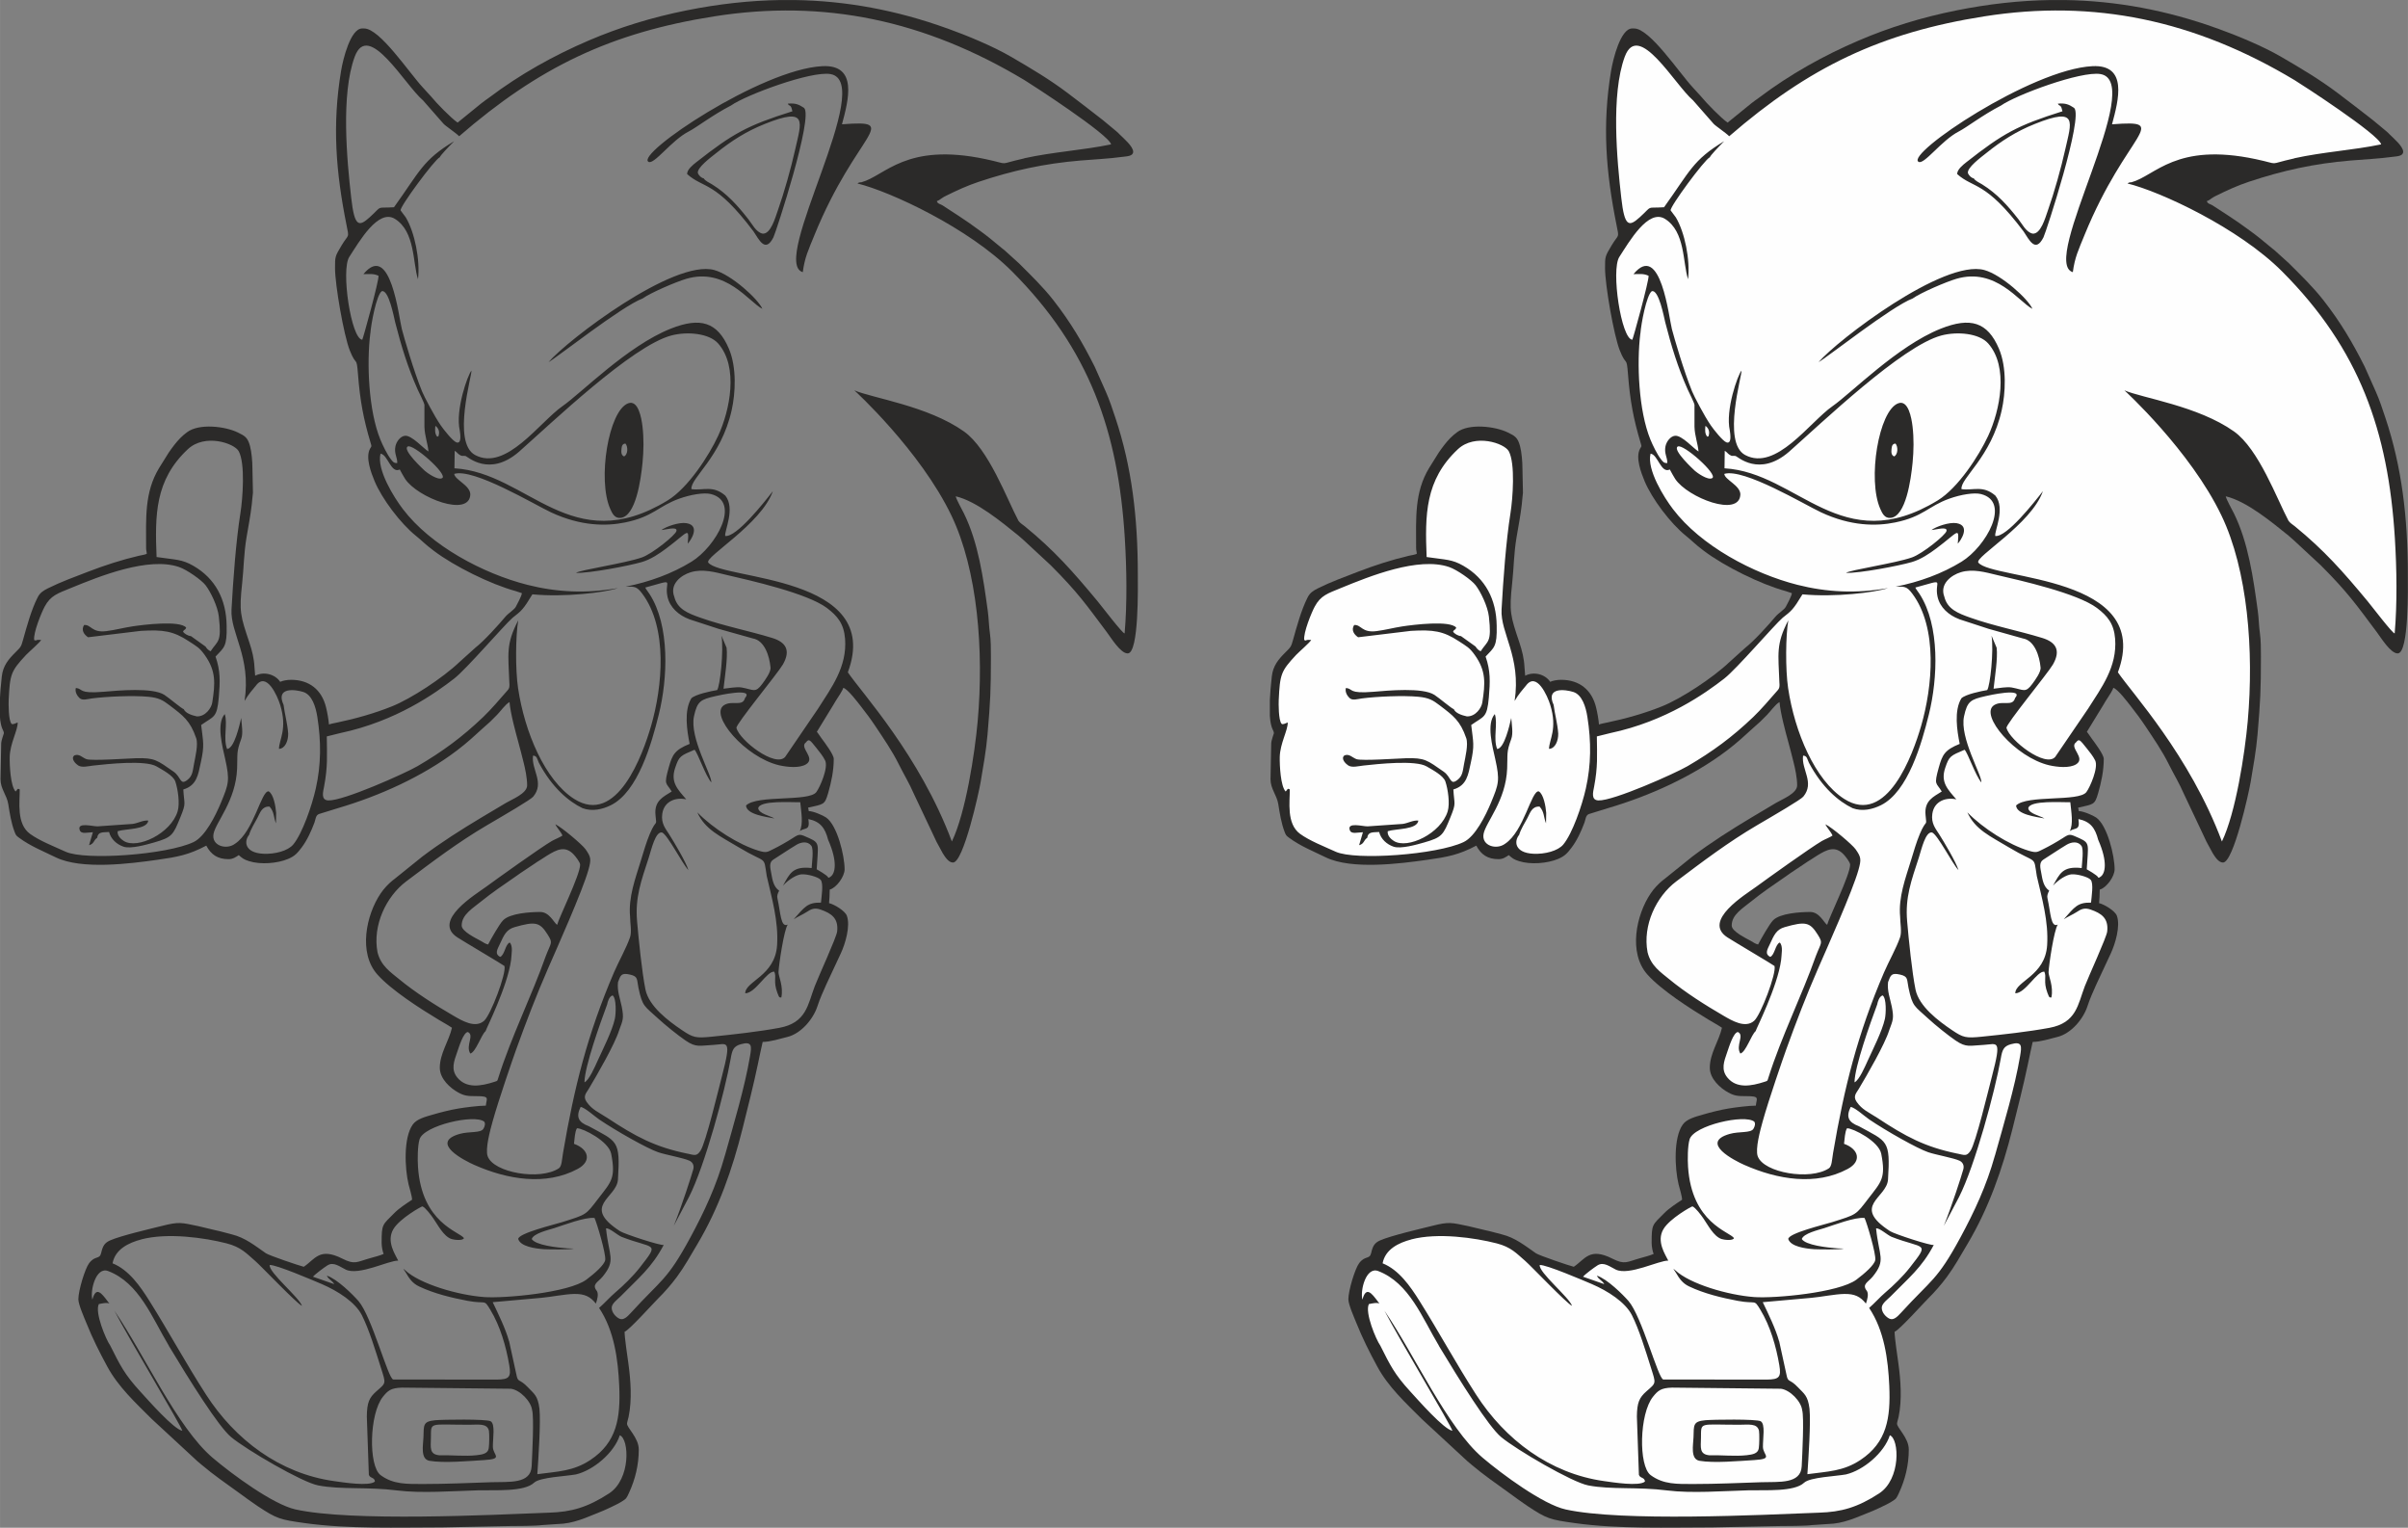 <?xml version="1.0" encoding="UTF-8"?>
<!DOCTYPE svg PUBLIC "-//W3C//DTD SVG 1.1//EN" "http://www.w3.org/Graphics/SVG/1.1/DTD/svg11.dtd">
<!-- Creator: CorelDRAW 2020 (64-Bit) -->
<svg xmlns="http://www.w3.org/2000/svg" xml:space="preserve" width="126.124mm" height="80mm" version="1.1" style="shape-rendering:geometricPrecision; text-rendering:geometricPrecision; image-rendering:optimizeQuality; fill-rule:evenodd; clip-rule:evenodd"
viewBox="0 0 51.251 32.509"
 xmlns:xlink="http://www.w3.org/1999/xlink"
 xmlns:xodm="http://www.corel.com/coreldraw/odm/2003">
 <rect x="0" y="0" width="51.251" height="32.509" fill="#808080" stroke="none"/>
 <defs>
  <style type="text/css">
   <![CDATA[
    .fil1 {fill:#FEFEFE}
    .fil0 {fill:#2B2A29}
   ]]>
  </style>
 </defs>
 <g id="Слой_x0020_1">
  <path class="fil0" d="M20.158 0.603c0.432,0.156 0.973,0.379 1.366,0.608 0.415,0.241 0.82,0.482 1.203,0.771 0.258,0.195 0.495,0.378 0.749,0.576l0.276 0.229c0.035,0.027 0.051,0.046 0.082,0.077 0.072,0.072 0.284,0.25 0.284,0.364 0,0.096 -0.129,0.097 -0.222,0.109 -0.301,0.041 -0.595,0.053 -0.901,0.079 -0.773,0.065 -1.438,0.211 -2.168,0.454 -0.243,0.081 -0.461,0.182 -0.686,0.293 -0.041,0.02 -0.065,0.033 -0.101,0.058 -0.033,0.023 -0.057,0.046 -0.101,0.058 0.015,0.057 0.066,0.06 0.115,0.087l0.349 0.227c0.159,0.106 0.297,0.199 0.45,0.314 0.079,0.059 0.147,0.107 0.221,0.168l0.261 0.215c0.025,0.02 0.029,0.02 0.056,0.045l0.295 0.267c0.256,0.256 0.514,0.504 0.737,0.79 0.359,0.459 0.619,0.899 0.877,1.413l0.235 0.528c0.081,0.181 0.141,0.369 0.205,0.559 0.348,1.043 0.477,2.112 0.477,3.341 0,0.232 0.028,1.671 -0.216,1.671 -0.153,0 -0.356,-0.336 -0.443,-0.451 -0.436,-0.581 -0.612,-0.842 -1.196,-1.426l-0.568 -0.527c-0.042,-0.034 -0.069,-0.064 -0.115,-0.101 -0.355,-0.286 -0.892,-0.734 -1.338,-0.838 0.018,0.077 0.133,0.279 0.173,0.36 0.31,0.629 0.414,1.382 0.51,2.083 0.022,0.159 0.022,0.315 0.045,0.473 0.021,0.143 0.021,0.349 0.021,0.498 0,0.715 -0.011,0.935 -0.072,1.656 -0.029,0.338 -0.092,0.686 -0.146,1.007 -0.037,0.221 -0.365,1.716 -0.589,1.716 -0.095,0 -0.17,-0.121 -0.219,-0.199l-0.132 -0.243c-0.044,-0.089 -0.076,-0.166 -0.12,-0.255l-0.361 -0.763c-0.092,-0.216 -0.217,-0.421 -0.321,-0.63 -0.141,-0.285 -0.324,-0.549 -0.499,-0.812 -0.101,-0.152 -0.205,-0.29 -0.317,-0.433 -0.058,-0.073 -0.271,-0.357 -0.366,-0.383 -0.012,0.052 -0.102,0.188 -0.136,0.239 -0.028,0.042 -0.045,0.073 -0.071,0.117l-0.356 0.581c0.012,0.014 -0.001,-0.003 0.02,0.024l0.083 0.118c0.065,0.088 0.257,0.341 0.257,0.434 0,0.251 -0.052,0.494 -0.12,0.73 -0.074,0.254 -0.095,0.23 -0.427,0.308 0.008,0.033 0.011,0.033 0.014,0.072 0.1,0.002 0.303,0.091 0.369,0.136 0.238,0.162 0.395,0.813 0.395,1.103 0,0.153 -0.173,0.394 -0.317,0.432 0,0.115 -0.007,0.195 -0.014,0.288 0.115,0.027 0.342,0.166 0.379,0.269 0.079,0.22 -0.034,0.597 -0.13,0.802l-0.307 0.658c-0.068,0.153 -0.137,0.303 -0.188,0.461 -0.089,0.277 -0.35,0.586 -0.64,0.657 -0.162,0.04 -0.367,0.106 -0.527,0.106 -0.036,0.156 -0.069,0.316 -0.102,0.474 -0.095,0.454 -0.215,0.923 -0.327,1.373 -0.215,0.86 -0.507,1.694 -0.96,2.455 -0.145,0.244 -0.274,0.479 -0.438,0.7 -0.122,0.164 -0.258,0.32 -0.402,0.462 -0.097,0.096 -0.621,0.679 -0.71,0.703 0,0.129 0.06,0.52 0.08,0.669 0.05,0.363 0.081,0.778 0.005,1.145 -0.007,0.036 -0.03,0.103 -0.033,0.138 -0.007,0.091 0.25,0.301 0.25,0.555 0,0.331 -0.078,0.64 -0.206,0.917 -0.057,0.123 -0.054,0.126 -0.165,0.195 -0.072,0.045 -0.171,0.089 -0.248,0.127 -0.078,0.038 -0.164,0.074 -0.251,0.109 -0.093,0.037 -0.166,0.066 -0.257,0.103 -0.05,0.02 -0.087,0.032 -0.138,0.049 -0.144,0.048 -0.292,0.081 -0.463,0.085l-0.337 0.023c-0.118,0.018 -0.559,0.02 -0.7,0.02l-1.411 0.029c-0.957,0 -2.002,0.038 -2.933,-0.092 -0.528,-0.074 -0.595,-0.09 -1.006,-0.363 -0.144,-0.096 -0.264,-0.187 -0.404,-0.288 -0.263,-0.19 -0.535,-0.377 -0.782,-0.587 -0.035,-0.029 -0.061,-0.05 -0.094,-0.079l-0.973 -0.9c-0.346,-0.346 -0.708,-0.678 -0.945,-1.115 -0.165,-0.304 -0.314,-0.6 -0.444,-0.925 -0.044,-0.109 -0.171,-0.393 -0.171,-0.506 0,-0.187 0.142,-0.651 0.228,-0.766 0.129,-0.172 0.224,-0.074 0.257,-0.218 0.034,-0.147 0.07,-0.215 0.192,-0.269 0.226,-0.1 0.856,-0.246 1.104,-0.308 0.367,-0.093 0.409,-0.07 0.771,0.005 0.125,0.026 0.239,0.061 0.36,0.086 0.127,0.026 0.23,0.059 0.356,0.09 0.284,0.07 0.491,0.24 0.723,0.401 0.069,0.048 0.71,0.265 0.807,0.288 0.242,-0.162 0.333,-0.42 0.821,-0.173 0.267,0.135 0.303,0.07 0.594,-0.011 0.082,-0.023 0.219,-0.058 0.285,-0.09 -0.022,-0.046 -0.043,-0.16 -0.043,-0.231 0,-0.409 0.013,-0.379 0.27,-0.638 0.107,-0.108 0.254,-0.201 0.378,-0.284 -0.002,-0.084 -0.054,-0.24 -0.075,-0.328 -0.081,-0.342 -0.11,-0.99 0.089,-1.271 0.085,-0.121 0.276,-0.168 0.434,-0.214 0.163,-0.048 0.368,-0.099 0.535,-0.127 0.137,-0.024 0.442,-0.062 0.587,-0.062 0.013,-0.152 0.098,-0.203 -0.202,-0.202 -0.188,0.001 -0.257,-0.008 -0.384,-0.077 -0.165,-0.089 -0.394,-0.287 -0.394,-0.528 0,-0.301 0.193,-0.565 0.259,-0.85 -0.09,-0.061 -0.193,-0.116 -0.287,-0.173 -0.39,-0.235 -1.006,-0.629 -1.301,-0.961 -0.409,-0.459 -0.239,-1.269 0.07,-1.724 0.072,-0.107 0.158,-0.197 0.255,-0.278 0.027,-0.022 0.03,-0.02 0.057,-0.044l0.575 -0.463c0.401,-0.303 0.826,-0.572 1.258,-0.831l0.524 -0.312c0.125,-0.075 0.449,-0.199 0.449,-0.372 0,-0.159 -0.041,-0.354 -0.078,-0.499 -0.036,-0.143 -0.071,-0.282 -0.107,-0.412 -0.061,-0.222 -0.171,-0.625 -0.19,-0.862 -0.09,0.048 -0.196,0.204 -0.27,0.277 -0.049,0.049 -0.088,0.088 -0.137,0.137 -0.051,0.051 -0.089,0.075 -0.137,0.122l-0.28 0.253c-0.096,0.084 -0.19,0.162 -0.293,0.24 -0.731,0.555 -1.646,0.967 -2.533,1.228l-0.407 0.126c-0.07,0.027 -0.071,0.117 -0.094,0.18 -0.068,0.182 -0.159,0.382 -0.274,0.533 -0.088,0.116 -0.143,0.182 -0.29,0.243 -0.227,0.095 -0.584,0.125 -0.83,0.046 -0.113,-0.036 -0.138,-0.059 -0.218,-0.128 -0.062,0.042 -0.123,0.086 -0.216,0.086 -0.235,0 -0.374,-0.097 -0.475,-0.288 -0.373,0.197 -0.609,0.241 -1.051,0.303 -0.56,0.079 -1.6,0.215 -2.152,-0.053 -0.275,-0.134 -0.54,-0.239 -0.78,-0.416 -0.064,-0.048 -0.068,-0.051 -0.099,-0.132 -0.069,-0.181 -0.102,-0.393 -0.133,-0.587 -0.03,-0.189 -0.165,-0.323 -0.165,-0.527l0.015 -0.763c0.004,-0.075 0.057,-0.208 0.057,-0.216 0,-0.068 -0.068,-0.086 -0.086,-0.372l0 -0.337c0.006,-0.135 0.019,-0.3 0.042,-0.502 0.026,-0.228 0.142,-0.364 0.293,-0.514 0.108,-0.108 0.117,-0.112 0.158,-0.26 0.082,-0.293 0.175,-0.636 0.309,-0.902 0.052,-0.104 0.122,-0.147 0.221,-0.197 0.273,-0.136 0.57,-0.244 0.856,-0.354 0.354,-0.136 0.713,-0.253 1.086,-0.34 0.047,-0.011 0.118,-0.019 0.162,-0.04 -0.002,-0.065 -0.014,-0.057 -0.014,-0.13 0,-0.625 -0.039,-1.175 0.277,-1.697l0.205 -0.328c0.074,-0.107 0.152,-0.213 0.242,-0.305 0.048,-0.049 0.091,-0.085 0.147,-0.127 0.251,-0.192 0.807,-0.129 1.08,0.004 0.153,0.074 0.211,0.108 0.26,0.288 0.033,0.121 0.053,0.334 0.052,0.481l0.011 0.515c-0.009,0.067 -0.017,0.175 -0.025,0.249 -0.026,0.23 -0.072,0.465 -0.111,0.696 -0.06,0.359 -0.057,0.642 -0.093,0.973 -0.068,0.623 -0.038,0.695 0.155,1.275 0.056,0.167 0.098,0.339 0.106,0.513 0.004,0.075 0.013,0.131 0.015,0.187 0.18,-0.095 0.422,-0.036 0.533,0.13 0.054,-0.026 0.15,-0.043 0.231,-0.043 0.39,0 0.652,0.213 0.744,0.582 0.026,0.104 0.054,0.26 0.063,0.369 0.029,-0.014 0.136,-0.034 0.174,-0.042 0.397,-0.083 0.803,-0.198 1.168,-0.345 0.408,-0.164 1.079,-0.603 1.435,-0.942l0.341 -0.307c0.182,-0.141 0.493,-0.485 0.638,-0.659 0.061,-0.073 0.19,-0.149 0.221,-0.211 0.03,-0.059 0.123,-0.224 0.129,-0.289 -0.046,-0.011 -0.077,-0.029 -0.13,-0.043 -0.542,-0.148 -1.308,-0.53 -1.739,-0.854 -0.212,-0.159 -0.245,-0.21 -0.377,-0.315 -0.341,-0.272 -0.735,-0.801 -0.889,-1.171 -0.074,-0.178 -0.199,-0.505 -0.097,-0.691 0.033,-0.059 0.038,-0.038 0.014,-0.118 -0.155,-0.516 -0.227,-0.908 -0.27,-1.46 -0.032,-0.412 -0.033,-0.152 -0.176,-0.515 -0.126,-0.32 -0.313,-1.39 -0.313,-1.748 0,-0.249 -0.001,-0.249 0.138,-0.482 0.156,-0.261 0.166,-0.138 0.106,-0.439 -0.225,-1.122 -0.307,-2.121 -0.116,-3.274 0.042,-0.256 0.203,-0.906 0.449,-0.906l0.043 0c0.334,0 0.955,0.94 1.25,1.257l0.179 0.196c0.099,0.124 0.422,0.457 0.56,0.55l0.501 -0.407c0.059,-0.049 0.114,-0.083 0.174,-0.128 0.647,-0.489 1.37,-0.893 2.116,-1.212 0.653,-0.28 1.34,-0.492 2.082,-0.641 0.678,-0.136 1.341,-0.21 1.996,-0.22l0.308 0c1.096,0.017 2.168,0.216 3.241,0.603zm-8.301 19.077c-0.07,-0.047 -0.163,-0.274 -0.36,-0.274 -0.216,0 -0.644,0.028 -0.789,0.176 -0.081,0.082 -0.26,0.402 -0.32,0.516 -0.064,-0.015 -0.1,-0.046 -0.154,-0.076 -0.102,-0.057 -0.408,-0.201 -0.408,-0.327 0,-0.237 0.238,-0.368 0.443,-0.536 0.163,-0.134 0.484,-0.358 0.678,-0.489 0.05,-0.034 0.084,-0.061 0.135,-0.095 0.098,-0.065 0.19,-0.126 0.285,-0.19 0.047,-0.032 0.086,-0.06 0.14,-0.091 0.055,-0.033 0.087,-0.057 0.14,-0.09 0.201,-0.123 0.382,-0.219 0.567,-0.017 0.033,0.036 0.133,0.159 0.133,0.213 0,0.216 -0.457,1.14 -0.49,1.282zm9.94 -16.309c-0.605,0.134 -0.258,0.134 -0.821,0.015 -1.699,-0.36 -2.134,0.354 -2.641,0.492 -0.054,0.003 -0.058,0.007 -0.085,0.026 0.703,0.173 2.366,0.946 3.29,1.872 1.647,1.651 2.26,3.402 2.4,5.678 0.04,0.653 0.052,1.375 -0.004,2.024 -0.047,0.002 -0.467,-0.553 -0.578,-0.687 -0.527,-0.634 -0.918,-1.078 -1.548,-1.593 -0.045,-0.036 -0.098,-0.066 -0.134,-0.117 -0.243,-0.455 -0.633,-1.527 -1.161,-1.901 -0.766,-0.543 -1.954,-0.71 -2.332,-0.874 0,-0.001 1.403,1.279 2.067,2.665 0.557,1.163 0.693,2.868 0.558,4.38 -0.061,0.68 -0.255,1.948 -0.549,2.555 -0.686,-1.835 -1.922,-3.167 -2.214,-3.6 0.771,-2.076 -2.673,-1.961 -2.97,-2.334 -0.092,-0.115 1.129,-0.817 1.374,-1.521 -0.18,0.232 -0.773,0.986 -1.014,0.954 -0.023,-0.102 0.222,-0.583 0.002,-0.859 -0.266,-0.228 -0.467,-0.103 -0.721,-0.138 -0.028,-0.233 0.631,-0.673 0.856,-1.679 0.08,-0.357 0.112,-0.907 -0.059,-1.309 -0.243,-0.572 -0.61,-0.676 -1.239,-0.426 -0.918,0.365 -1.901,1.369 -2.302,1.648 -0.488,0.34 -1.202,1.392 -1.861,1.04 -0.499,-0.267 -0.056,-1.724 -0.078,-1.795 -0.079,0.091 -0.346,0.841 -0.248,1.273 0.036,0.225 -0.007,0.277 -0.072,0.253 -0.078,-0.028 -0.271,-0.271 -0.333,-0.362 -0.139,-0.202 -0.355,-0.617 -0.398,-0.723 -0.179,-0.44 -0.378,-1.129 -0.43,-1.326 -0.063,-0.237 -0.237,-1.874 -0.817,-1.169 0.14,0.002 0.204,-0.017 0.321,0.035 0.012,0.102 -0.332,1.347 -0.346,1.361 -0.236,-0.014 -0.458,-1.484 -0.276,-1.763 0.211,-0.324 0.615,-1.031 0.972,-0.808 0.433,0.271 0.376,0.934 0.49,1.284 0.049,-0.409 -0.07,-1.001 -0.261,-1.318l-0.109 -0.146c-0.029,-0.067 0.725,-1.086 0.834,-1.132 0.017,-0.044 0.165,-0.2 0.305,-0.341 -0.67,0.401 -0.732,0.644 -1.28,1.405 -0.406,0.026 -0.224,-0.052 -0.518,0.214 -0.232,0.21 -0.323,0.201 -0.392,-0.412 -0.091,-0.795 -0.224,-2.199 0.074,-3.005 0.29,-0.784 1.069,0.604 1.454,0.929l0.435 0.496c0.038,0.045 0.26,0.192 0.334,0.267 1.694,-1.468 3.226,-2.204 5.429,-2.551 2.337,-0.369 4.475,0.08 6.604,1.357 0.124,0.074 1.799,1.158 1.843,1.367 -0.607,0.126 -1.227,0.159 -1.85,0.296zm-7.133 9.804l0.627 0.205 0.73 0.205c0.254,0.041 0.356,0.383 0.377,0.61 0.019,0.096 -0.114,0.276 -0.174,0.357 -0.149,0.203 -0.184,0.123 -0.439,0.077 -0.106,-0.019 -0.275,0.015 -0.386,0.026 0.024,-0.233 0.093,-0.648 0.065,-0.872l-0.108 -0.255c0.049,0.324 -0.029,1.064 -0.093,1.156 -0.128,0.021 -0.461,0.09 -0.549,0.175 -0.16,0.263 -0.093,0.688 -0.036,0.97 -0.318,0.129 -0.369,0.228 -0.446,0.505 -0.107,0.383 -0.055,0.311 0.064,0.508 -0.175,0.113 -0.376,0.193 -0.345,0.502 0.027,0.274 0.024,0.056 -0.122,0.402 -0.073,0.174 -0.129,0.369 -0.185,0.552 -0.121,0.396 -0.273,0.793 -0.234,1.208 0,0.135 0.04,0.321 -0.002,0.441 -0.081,0.232 -0.239,0.509 -0.34,0.743 -0.564,1.314 -0.847,2.445 -1.085,3.843 -0.024,0.141 -0.025,0.284 -0.089,0.327 -0.396,0.264 -1.388,0.096 -1.515,-0.256 -0.056,-0.155 0.054,-0.557 0.104,-0.737 0.13,-0.468 0.435,-1.348 0.505,-1.542 0.213,-0.591 0.428,-1.148 0.671,-1.706 0.193,-0.443 0.739,-1.661 0.863,-2.105 0.064,-0.229 0.059,-0.274 -0.061,-0.444 -0.068,-0.097 -0.499,-0.461 -0.64,-0.53 0.015,0.054 0.116,0.157 0.15,0.239 -0.03,0.027 -0.173,0.085 -0.226,0.116 -0.246,0.144 -1.171,0.807 -1.393,0.97 -0.229,0.168 -1.163,0.729 -0.617,1.082 0.131,0.085 0.995,0.596 1.001,0.608 0.046,0.152 -0.292,1.042 -0.433,1.166 -0.188,0.168 -0.474,-0.004 -0.651,-0.107 -0.392,-0.228 -0.813,-0.494 -1.162,-0.782 -0.173,-0.143 -0.386,-0.28 -0.456,-0.571 -0.108,-0.571 0.185,-1.185 0.61,-1.505 0.565,-0.425 1.108,-0.837 1.722,-1.197 0.385,-0.225 0.93,-0.543 0.983,-0.608 0.247,-0.3 -0.045,-0.574 -0.005,-0.872 0.086,0 0.087,0.072 0.124,0.15 0.279,0.526 0.63,0.824 0.931,0.968 0.207,0.076 0.426,0.024 0.603,-0.064 0.577,-0.287 0.866,-1.311 1.02,-1.933 0.188,-0.76 0.241,-1.886 -0.201,-2.565 -0.028,-0.043 -0.071,-0.095 -0.088,-0.133 0.679,-0.187 0.397,-0.153 0.473,0.194 0.05,0.229 0.239,0.396 0.462,0.479zm2.181 -10.881l0.02 0.074c-0.962,0.302 -1.266,0.472 -2.046,1.084 -0.071,0.056 -0.197,0.155 -0.195,0.252 0.353,0.315 0.598,0.137 1.413,1.22 0.118,0.175 0.251,0.469 0.424,0.126 0.052,-0.103 0.858,-2.568 0.652,-2.754 -0.107,-0.07 -0.179,-0.107 -0.347,-0.09 0.037,0.064 0.044,0.013 0.079,0.087zm0.487 2.713c0.904,-2.213 1.874,-2.459 0.588,-2.362 0.14,-0.519 0.341,-1.275 -0.417,-1.237 -1.302,0.064 -3.978,1.867 -3.702,2.035 0.118,0.072 0.486,-0.456 0.86,-0.647 0.166,-0.085 0.503,-0.348 0.897,-0.551 0.312,-0.222 1.7,-0.739 2.116,-0.669 0.989,0.166 -1.306,4.009 -0.588,4.215 0.041,-0.314 0.12,-0.474 0.246,-0.783zm-3.655 1.344c0.172,-0.123 0.712,-0.354 0.929,-0.418 0.844,-0.248 1.337,0.498 1.62,0.639 -0.091,-0.211 -0.659,-0.726 -1.024,-0.826 -0.864,-0.237 -3.126,1.491 -3.528,1.96 0.163,-0.086 1.559,-1.191 2.004,-1.355zm-10.672 20.022c0.565,-0.148 1.35,-0.035 1.816,0.084 0.31,0.079 0.425,0.216 0.607,0.372 0.132,0.114 0.889,0.912 0.999,0.958 -0.063,-0.184 -0.711,-0.71 -0.688,-0.869 0.13,-0.014 0.948,0.337 1.11,0.406 0.342,0.147 0.712,0.385 0.852,0.661 0.154,0.304 0.292,0.76 0.403,1.111 0.112,0.356 0.119,0.323 -0.094,0.51 -0.154,0.136 -0.199,0.24 -0.203,0.534l0.043 1.243c0.028,0.079 0.122,0.047 0.129,0.143 -0.123,0.106 -0.679,0.017 -0.871,-0.01 -1.156,-0.162 -2.105,-0.881 -2.724,-1.841 -0.428,-0.664 -0.796,-1.344 -1.205,-1.994 -0.196,-0.312 -0.438,-0.661 -0.784,-0.799 0.055,-0.299 0.342,-0.438 0.611,-0.508zm11.623 -1.826c0.153,0.032 0.196,0.064 0.279,-0.058 0.114,-0.169 0.383,-1.302 0.458,-1.587 0.212,-0.811 0.114,-0.684 -0.175,-0.668 -0.298,0.014 -0.368,0.063 -0.595,-0.09 -0.158,-0.107 -0.441,-0.334 -0.584,-0.467 -0.296,-0.275 -0.336,-0.246 -0.423,-0.659 -0.037,-0.178 -0.002,-0.24 -0.179,-0.28 -0.189,-0.043 -0.2,0.014 -0.256,0.16 -0.022,0.189 0.044,0.345 0.079,0.52 0.05,0.254 0.026,0.286 -0.055,0.506 -0.092,0.296 -0.467,0.946 -0.65,1.251 -0.053,0.088 -0.124,0.154 -0.042,0.272 0.118,0.169 0.254,0.219 0.441,0.341 0.601,0.396 1.008,0.617 1.703,0.76zm-3.793 3.991l0.155 0.71c0.035,0.185 0.06,0.076 0.246,0.273 0.133,0.141 0.21,0.175 0.245,0.455 0.029,0.286 -0.021,1.04 -0.045,1.393 0.435,-0.059 0.764,-0.06 1.13,-0.303 0.561,-0.372 0.643,-0.891 0.613,-1.575 -0.025,-0.565 -0.107,-1.18 -0.429,-1.66 0.099,-0.083 0.241,-0.24 0.337,-0.321 0.179,-0.152 0.387,-0.354 0.529,-0.537 0.436,-0.559 0.307,-0.383 -0.389,-0.655 -0.095,-0.042 -0.258,-0.193 -0.329,-0.179 0.06,0.596 0.218,0.669 -0.071,1.025 -0.098,0.121 -0.241,0.163 -0.123,0.308 0.039,0.068 0.009,0.177 -0.022,0.267 -0.12,-0.15 -0.239,-0.209 -0.463,-0.205 -0.194,0.003 -0.496,0.065 -0.703,0.083l-1.03 0.092c0.119,0.248 0.276,0.569 0.347,0.829zm-7.243 0.099c0.446,0.741 1.059,1.722 1.327,1.943 0.326,0.27 1.508,0.962 1.853,1.028 0.489,0.094 1.052,0.027 1.68,0.107 0.51,0.065 1.204,0.012 1.733,-0.003 0.347,-0.009 0.971,0.038 1.182,-0.162 0.123,-0.117 0.693,-0.138 0.89,-0.176 0.372,-0.087 0.816,-0.462 0.934,-0.833 0.203,0.078 0.238,0.934 -0.228,1.237 -0.46,0.299 -0.805,0.396 -1.28,0.41 -1.233,0.048 -4.204,0.195 -5.394,-0.069 -0.479,-0.106 -1.353,-0.75 -1.766,-1.101 -0.753,-0.642 -1.444,-2.183 -2.089,-3.128 0.308,0.594 1.433,2.466 1.446,2.556 -0.187,-0.038 -0.708,-0.631 -0.899,-0.84 -0.333,-0.364 -0.423,-0.551 -0.635,-0.973 -0.091,-0.128 -0.334,-0.705 -0.243,-0.884 0.095,-0.018 0.168,-0.036 0.224,-0.011 -0.01,-0.014 -0.02,-0.027 -0.03,-0.04 -0.138,-0.184 -0.253,-0.335 -0.332,-0.043 -0.051,-0.197 0.077,-0.706 0.335,-0.609 0.665,0.253 0.94,1.002 1.293,1.589zm5.714 -19.346c0.024,-0.013 0.021,0.019 0.035,-0.047 0.015,-0.07 -0.015,-0.142 -0.075,-0.182 -0.01,0.082 -0.013,0.172 0.039,0.229zm3.977 0.421c0.083,-0.041 0.086,-0.206 0.029,-0.273 -0.063,0.003 -0.078,0.045 -0.085,0.114 -0.008,0.077 -0.003,0.135 0.056,0.159zm-2.877 20.733c-0.037,-0.165 -0.226,-0.128 -0.422,-0.128 -0.866,-0 -0.807,-0.068 -0.813,0.283 -0.003,0.198 -0.039,0.348 0.182,0.367 0.254,-0.007 0.546,0.026 0.792,-0.002 0.129,-0.015 0.241,-0.035 0.257,-0.149 0.012,-0.086 0.015,-0.294 0.004,-0.372zm-1.73 -20.943c-0.117,0.071 0.34,0.493 0.366,0.517 0.036,0.033 0.278,0.212 0.37,0.154 0.124,-0.077 -0.622,-0.739 -0.735,-0.671zm1.001 0.091c0.05,0.028 0.052,0.049 0.098,0.081 0.063,0.044 0.066,0.018 0.133,0.029 0.038,0.007 0.501,0.459 1.135,-0.088 0.696,-0.614 2.408,-2.255 3.244,-2.476 0.341,-0.09 0.804,-0.047 0.996,0.168 0.442,0.497 0.253,1.425 0.001,1.968 -0.196,0.423 -0.641,1.11 -1.075,1.374 -2.054,1.251 -2.974,-0.592 -4.537,-0.684l0.005 -0.372zm-1.795 -2.497c0.015,-0.203 0.129,-0.816 0.242,-0.899 0.15,-0.045 0.262,0.564 0.287,0.663 0.128,0.499 0.266,0.954 0.476,1.425 0.029,0.065 0.14,0.28 0.146,0.33l0 0.466c0.006,0.198 0.072,0.358 0.086,0.526 -0.098,-0.054 -0.355,-0.351 -0.502,-0.334 -0.095,0.011 -0.179,0.119 -0.201,0.223 -0.032,0.154 0.042,0.235 0.039,0.357 -0.075,0.006 -0.1,-0.035 -0.135,-0.08 -0.08,-0.1 -0.178,-0.304 -0.226,-0.422 -0.249,-0.611 -0.293,-1.615 -0.213,-2.256zm-3.097 8.097c-0.187,0.204 -0.049,0.702 0.008,0.96 0.101,0.456 0.073,0.53 -0.09,0.925 -0.115,0.277 -0.337,0.725 -0.585,0.841 -0.569,0.269 -2.302,0.395 -2.721,0.205 -0.255,-0.116 -0.552,-0.231 -0.758,-0.38 -0.296,-0.215 -0.216,-0.69 -0.22,-0.946 -0.058,-0.032 -0.041,0.004 -0.088,0.044 -0.107,-0.112 -0.129,-0.552 -0.125,-0.736 0.007,-0.288 0.174,-0.566 0.17,-0.733 -0.038,0.013 -0.106,0.054 -0.131,0.028 -0.068,-0.071 -0.064,-0.439 -0.061,-0.505 0.026,-0.552 0.048,-0.614 0.369,-0.959 0.058,-0.062 0.299,-0.269 0.322,-0.32 -0.179,-0.009 -0.056,0.032 -0.148,0.003 -0.022,-0.157 0.157,-0.59 0.223,-0.712 0.127,-0.238 0.279,-0.281 0.556,-0.395 0.621,-0.255 1.651,-0.67 2.303,-0.448 0.168,0.057 0.478,0.275 0.565,0.387 0.107,0.138 0.258,0.447 0.283,0.667 0.064,0.564 -0.023,0.505 -0.175,0.739 -0.047,-0.02 -0.083,-0.058 -0.108,-0.1l-0.31 -0.222c-0.064,-0.005 -0.142,-0.052 -0.169,-0.095 0.028,-0.06 0.042,-0.02 0.067,-0.086 -0.132,-0.159 -0.91,-0.062 -1.147,-0.026 -0.188,0.029 -0.362,0.076 -0.548,0.1 -0.32,0.042 -0.324,-0.143 -0.478,-0.129 -0.07,0.11 0.004,0.207 0.085,0.26l1.123 -0.136c0.479,-0.028 0.69,0.003 1.022,0.221 0.169,0.111 0.224,0.133 0.339,0.294 0.243,0.341 0.222,0.603 0.159,1.011 -0.018,0.116 -0.145,0.299 -0.327,0.294 -0.112,-0.024 -0.242,-0.068 -0.28,-0.154 -0.047,-0.013 -0.311,-0.239 -0.412,-0.304 -0.251,-0.162 -0.989,-0.092 -1.296,-0.066 -0.547,0.046 -0.424,-0.064 -0.588,-0.081 -0.024,0.082 0.028,0.166 0.075,0.212 0.065,0.062 0.161,0.025 0.263,0.011 0.319,-0.042 0.885,-0.066 1.202,-0.036 0.227,0.021 0.316,0.076 0.453,0.181 0.293,0.223 0.44,0.327 0.568,0.7 0.047,0.137 -0.02,0.404 -0.047,0.552 -0.028,0.15 -0.029,0.25 -0.139,0.336 -0.162,0.126 -0.129,-0.06 -0.296,-0.176 -0.352,-0.245 -0.399,-0.295 -0.797,-0.285 -0.167,0.004 -0.937,0.06 -1.056,0.02 -0.085,-0.029 -0.154,-0.122 -0.257,-0.08 -0.09,0.071 0.037,0.187 0.081,0.214 0.082,0.052 0.214,0.014 0.322,0.002 0.301,-0.033 1.106,-0.121 1.345,0.018 0.124,0.072 0.357,0.194 0.4,0.321 0.055,0.162 0.1,0.469 0.049,0.636 -0.144,0.472 -0.855,0.81 -1.144,0.631 -0.063,-0.039 -0.146,-0.115 -0.132,-0.209 0.179,-0.057 0.626,-0.029 0.652,-0.226 -0.108,-0.012 -0.219,0.055 -0.332,0.071l-0.749 0.052c-0.1,0.003 -0.445,-0.098 -0.378,0.082 0.033,0.09 0.162,0.046 0.279,0.043l-0.081 0.276c0.11,-0.029 0.094,-0.107 0.173,-0.158 0.017,-0.132 0.118,-0.114 0.253,-0.123 0.037,0.15 0.164,0.265 0.309,0.313 0.153,0.051 0.488,-0.044 0.645,-0.089 0.39,-0.111 0.409,-0.158 0.566,-0.544 0.126,-0.309 0.078,-0.259 0.06,-0.585 0.289,-0.085 0.316,-0.316 0.371,-0.568 0.084,-0.381 0.052,-0.43 0.009,-0.804 0.27,-0.192 0.337,-0.142 0.375,-0.588 0.029,-0.338 0.036,-0.566 -0.069,-0.868 0.183,-0.195 0.247,-0.21 0.236,-0.66 -0.008,-0.551 -0.235,-0.999 -0.71,-1.272 -0.246,-0.141 -0.368,-0.125 -0.781,-0.186 -0.035,-0.893 -0.037,-1.637 0.665,-2.294 0.364,-0.34 0.989,-0.128 1.083,0.042 0.143,0.261 0.085,1.015 0.036,1.321 -0.095,0.597 -0.154,1.417 -0.189,2.045 -0.029,0.505 0.42,1.006 0.278,1.949 0.075,-0.136 0.188,-0.262 0.24,-0.325 0.227,-0.311 0.46,0.219 0.518,0.409 0.158,0.513 -0.024,0.739 -0.026,0.935 0.132,-0.005 0.199,-0.172 0.196,-0.327 -0.017,-0.223 -0.072,-0.405 -0.098,-0.609 -0.176,-0.385 0.248,-0.329 0.419,-0.275 0.186,0.059 0.266,0.313 0.3,0.534 0.082,0.523 0.081,1.012 -0.033,1.52 -0.083,0.37 -0.287,0.959 -0.48,1.192 -0.114,0.137 -0.392,0.209 -0.638,0.197 -0.4,-0.021 -0.413,-0.267 -0.302,-0.402 0.034,-0.118 0.117,-0.249 0.175,-0.357 0.061,-0.115 0.097,-0.253 0.26,-0.245 0.104,0.116 0.082,0.216 0.137,0.357l0.004 -0.223c-0.01,-0.136 -0.056,-0.401 -0.159,-0.458 -0.159,-0.02 -0.313,0.849 -0.716,1.115 -0.182,0.137 -0.506,0.044 -0.458,-0.21 0.047,-0.251 0.475,-0.701 0.502,-1.391 0.013,-0.32 -0.02,-0.337 0.087,-0.628 0.044,-0.12 0.012,-0.29 0,-0.447 -0.038,0.162 -0.146,0.647 -0.3,0.66 -0.089,-0.225 0.019,-0.534 -0.05,-0.744zm11.072 -0.34c-0.054,0.195 -0.271,0.041 -0.447,0.152 -0.322,0.204 0.452,1.112 1.175,1.28 0.173,0.038 0.43,0.066 0.572,-0.022 0.214,-0.134 -0.158,-0.356 -0.003,-0.467 0.065,-0.082 0.082,-0.054 0.223,0.122 0.064,0.08 0.139,0.171 0.184,0.263 0.075,0.153 -0.112,0.575 -0.187,0.674 -0.158,0.211 -1.262,0.054 -1.496,0.285 0.008,0.193 0.433,0.243 0.604,0.276 -0.098,-0.06 -0.323,-0.098 -0.345,-0.215 0.025,-0.181 0.732,-0.123 0.895,-0.131 0.021,0.218 0.067,0.46 -0.01,0.613 0.119,-0.079 0.221,-0.001 0.183,-0.254 0.257,0.053 0.355,0.192 0.42,0.44 0.211,0.479 0.147,0.717 0.056,0.783 -0.018,0.013 -0.047,0.036 -0.054,0.02 -0.022,-0.052 -0.238,-0.168 -0.245,-0.174 0.029,-0.523 0.076,-0.556 -0.155,-0.661 -0.212,-0.096 -0.209,-0.097 -0.36,-0 -0.126,0.081 -0.294,0.175 -0.401,0.227 -0.137,0.066 -0.146,0.091 -0.322,0.038 -0.418,-0.126 -0.965,-0.469 -1.303,-0.816 0.165,0.368 0.489,0.508 0.883,0.745 0.612,0.368 0.522,0.155 0.595,0.611 0.108,0.474 0.252,0.959 0.22,1.47 -0.041,0.656 -0.68,0.768 -0.678,1.025 0.219,-0.003 0.459,-0.478 0.618,-0.461 0.054,0.121 -0.027,0.2 0.066,0.451 0.046,0.125 0.046,0.09 0.084,0.099 0.05,-0.235 -0.063,-0.459 -0.06,-0.539 0.006,-0.153 0.117,-0.903 0.197,-1.013 -0.152,0.075 -0.151,-0.252 -0.219,-0.555 -0.014,-0.049 0.002,-0.107 0.036,-0.166 -0.123,-0.085 -0.144,-0.234 -0.169,-0.374 -0.019,-0.106 -0.055,-0.228 0.047,-0.289 0.061,-0.037 0.342,-0.225 0.49,-0.313 0.098,-0.059 0.238,-0.085 0.317,0.021 0.054,0.073 0.012,0.369 0.006,0.474 -0.408,-0.047 -0.468,0.121 -0.61,0.374 0.114,-0.125 0.282,-0.232 0.393,-0.241 0.118,-0.009 0.354,0.053 0.409,0.117 0.066,0.078 0.016,0.369 0.007,0.485 -0.289,-0.005 -0.347,0.092 -0.581,0.355 0.087,-0.057 0.191,-0.1 0.271,-0.152 0.097,-0.063 0.167,-0.102 0.304,-0.054 0.22,0.077 0.383,0.179 0.35,0.466 -0.014,0.126 -0.395,0.951 -0.476,1.163 -0.149,0.388 -0.174,0.78 -0.756,0.887 -0.457,0.084 -0.968,0.14 -1.439,0.188 -0.337,0.034 -0.394,0.021 -0.632,-0.14 -0.291,-0.196 -0.704,-0.506 -0.777,-0.864 -0.074,-0.364 -0.145,-1.067 -0.178,-1.452 -0.044,-0.512 0.087,-0.857 0.25,-1.359 0.056,-0.174 0.14,-0.556 0.281,-0.531 0.123,0.053 0.427,0.659 0.561,0.801 -0.045,-0.162 -0.315,-0.612 -0.409,-0.76 -0.077,-0.122 -0.176,-0.233 -0.147,-0.437 0.04,-0.281 0.304,-0.356 0.511,-0.308 -0.182,-0.211 -0.34,-0.364 -0.237,-0.669 0.085,-0.253 0.108,-0.257 0.413,-0.387 0.072,0.073 0.227,0.542 0.357,0.696 0.016,-0.153 -0.467,-0.95 -0.369,-1.407 0.07,-0.325 0.141,-0.358 0.462,-0.431 0.042,-0.01 0.827,-0.189 0.625,0.04zm-5.219 5.236c0.089,-0.194 0.139,-0.311 0.316,-0.361 0.444,-0.127 0.536,-0.104 0.7,0.156 0.119,0.189 0.078,0.158 -0.037,0.457 -0.297,0.842 -0.738,1.724 -1.009,2.586 -0.024,0.073 -0.011,0.07 -0.081,0.092 -0.292,0.095 -0.6,0.147 -0.794,-0.09 -0.139,-0.169 -0.072,-0.344 -0.005,-0.536 0.042,-0.12 0.131,-0.417 0.227,-0.433 0.151,0.065 -0.053,0.286 0.054,0.458 0.117,-0.027 0.233,-0.399 0.326,-0.477 0.003,-0.034 0.465,-0.941 0.542,-1.512 0.007,-0.116 0.047,-0.298 -0.029,-0.373 -0.095,0.039 -0.105,0.261 -0.202,0.306 -0.129,-0.065 -0.055,-0.169 -0.009,-0.271zm1.801 2.942c0.101,-0.047 0.225,-0.339 0.275,-0.448 0.114,-0.251 0.312,-0.638 0.371,-0.899 0.026,-0.115 0.036,-0.444 -0.047,-0.503 -0.071,0.02 -0.104,0.129 -0.117,0.195 -0.149,0.404 -0.477,1.311 -0.482,1.655zm2.988 1.559c-0.18,0.645 -0.438,1.195 -0.735,1.744 -0.498,0.921 -0.615,0.888 -1.265,1.602 -0.076,0.083 -0.156,0.162 -0.24,0.126 -0.072,-0.031 -0.173,-0.13 -0.168,-0.241 0.004,-0.087 0.135,-0.182 0.181,-0.228 0.388,-0.398 0.669,-0.614 0.926,-1.102 -0.056,0.021 -0.833,-0.23 -0.932,-0.294 -0.832,-0.541 -0.067,-0.701 -0.042,-1.098 0.053,-0.846 -0.014,-0.802 -0.619,-1.134 -0.229,-0.086 -0.277,-0.202 -0.176,-0.41 0.083,0.005 0.303,0.203 0.396,0.266 0.363,0.246 1.026,0.62 1.255,0.697 0.168,0.057 0.535,0.12 0.667,0.181 0.064,0.03 0.103,0.097 0.08,0.182 -0.041,0.149 -0.244,0.778 -0.415,1.204l0.324 -0.615c0.336,-0.659 0.769,-2.261 0.888,-2.946 0.031,-0.18 0.058,-0.26 0.214,-0.304 0.248,-0.07 0.232,0.046 0.197,0.254 -0.113,0.669 -0.353,1.465 -0.535,2.115zm-5.333 0.198c0.708,0.313 1.524,0.449 2.2,0.086 0.304,-0.163 0.237,-0.422 -0.078,-0.535 0.012,-0.088 0.018,-0.263 0.064,-0.331 0.127,-0.002 0.676,0.276 0.728,0.543 0.102,0.523 -0.001,0.597 -0.272,0.95 -0.277,0.361 -0.244,0.338 -0.777,0.506 -0.169,0.053 -0.926,0.234 -0.93,0.358 0.051,0.16 0.357,0.203 0.553,0.217 0.095,0.004 0.542,0.012 0.624,-0.012 0.01,-0.003 -0.059,-0.002 -0.127,-0.006 -0.227,-0.017 -0.68,-0.068 -0.762,-0.199 0.04,-0.12 0.345,-0.19 0.479,-0.232 0.203,-0.064 0.653,-0.239 0.857,-0.216 0.051,0.108 0.247,0.765 0.228,0.894 -0.016,0.104 -0.229,0.29 -0.402,0.419 -0.375,0.277 -1.734,0.402 -2.175,0.37 -0.557,-0.041 -1.367,-0.278 -1.679,-0.569 -0.08,-0.074 -0.013,0.005 0.015,0.054 0.068,0.117 0.139,0.223 0.277,0.288 0.326,0.155 0.694,0.242 1.034,0.307 0.411,0.077 0.34,-0.047 0.485,0.191 0.211,0.348 0.335,0.779 0.403,1.18 0.043,0.252 -0.001,0.303 -0.266,0.305l-2.204 -0.002c-0.109,-0.014 -0.456,-1.344 -0.741,-1.671 -0.116,-0.133 -0.451,-0.467 -0.672,-0.539 0.035,0.083 0.115,0.102 0.157,0.181l-0.452 -0.158c0.047,-0.056 0.233,-0.194 0.309,-0.242 0.132,-0.082 0.264,0.031 0.389,0.091 0.281,0.134 0.918,-0.198 1.116,-0.191 -0.059,-0.126 -0.26,-0.408 -0.102,-0.672 0.136,-0.227 0.599,-0.484 0.617,-0.483 0.068,0.03 0.182,0.184 0.232,0.256 0.096,0.137 0.218,0.382 0.387,0.439 0.053,0.018 0.245,0.042 0.265,-0.02 -0.098,-0.14 -0.9,-0.318 -0.978,-1.518 -0.01,-0.153 -0.01,-0.44 0.033,-0.583 0.09,-0.297 1.175,-0.542 1.377,-0.376 0.029,0.042 0.011,0.103 -0.018,0.151 -0.057,0.096 -0.301,0.051 -0.508,0.11 -0.646,0.186 0.109,0.568 0.314,0.659zm3.275 -16.206c-0.417,0.156 -0.656,1.627 -0.382,2.245 0.042,0.094 0.092,0.206 0.221,0.193 0.324,-0.032 0.432,-0.816 0.467,-1.174 0.025,-0.255 0.029,-0.52 -0.001,-0.772 -0.022,-0.184 -0.091,-0.572 -0.305,-0.492zm0.706 2.698c0.096,-0.074 0.38,-0.175 0.539,-0.147 0.304,0.054 0.079,0.378 0.023,0.435 0.032,-0.373 0.015,-0.249 -0.459,0.104 -0.138,0.103 -0.323,0.231 -0.519,0.288 -0.274,0.08 -1.114,0.24 -1.401,0.23 0.09,-0.064 1.041,-0.201 1.405,-0.329 0.222,-0.078 0.715,-0.475 0.734,-0.562 0.025,-0.107 -0.238,-0.024 -0.322,-0.02zm2.151 -6.31c-0.137,-0.032 -0.217,-0.203 -0.299,-0.306 -0.231,-0.294 -0.452,-0.542 -0.772,-0.741 -0.059,-0.037 -0.142,-0.07 -0.178,-0.128 -0.051,-0.009 -0.097,-0.055 -0.123,-0.107 -0.033,-0.115 0.284,-0.346 0.392,-0.433 0.323,-0.259 0.635,-0.46 1.037,-0.62 0.926,-0.371 0.77,-0.032 0.642,0.543 -0.09,0.403 -0.233,0.912 -0.37,1.3 -0.055,0.156 -0.154,0.516 -0.329,0.492zm1.377 7.97c0.218,0.165 0.358,0.33 0.383,0.653 0.046,0.599 -0.294,1.043 -0.574,1.485l-0.701 1.028c-0.208,0.236 -0.972,-0.352 -1.037,-0.617 -0.018,-0.075 0.877,-1.157 0.988,-1.349 0.174,-0.303 0.063,-0.476 -0.227,-0.565 -0.506,-0.155 -1.031,-0.255 -1.528,-0.431 -0.269,-0.095 -0.491,-0.183 -0.556,-0.446 -0.105,-0.274 0.152,-0.462 0.348,-0.521 0.261,-0.08 0.532,0.002 0.77,0.058 0.501,0.117 1.711,0.386 2.135,0.705zm-5.385 4.059c-0.62,-0.397 -1.052,-1.42 -1.192,-2.356 -0.06,-0.403 -0.052,-1.129 0.004,-1.443 -0.268,0.512 -0.211,0.713 -0.19,1.32 0.012,0.135 -0.013,0.14 -0.08,0.218 -0.106,0.121 -0.312,0.363 -0.475,0.518 -0.446,0.426 -0.864,0.735 -1.401,1.048 -0.257,0.15 -1.581,0.743 -1.897,0.728 -0.161,-0.007 -0.112,-0.178 -0.09,-0.294 0.081,-0.429 0.062,-0.656 0.058,-1.068l0.287 -0.071c1.19,-0.252 2.026,-0.85 2.426,-1.161 0.264,-0.206 1.062,-1.137 1.242,-1.293 0.186,-0.146 0.222,-0.168 0.421,-0.498 0.691,0.064 1.529,-0.036 1.821,-0.133 -0.673,0.12 -1.306,0.088 -1.926,-0.069 -0.945,-0.24 -2.058,-0.831 -2.652,-1.613 -0.187,-0.245 -0.56,-0.837 -0.476,-1.178 0.156,0.014 0.221,0.431 0.41,0.336 0.042,0.075 0.073,0.138 0.115,0.202 0.263,0.396 1.376,0.83 1.387,0.324 -0.009,-0.193 -0.33,-0.305 -0.343,-0.432 0.413,-0.127 1.714,0.657 2.062,0.819 0.636,0.296 1.175,0.296 1.576,0.214 0.597,-0.122 0.705,-0.346 1.149,-0.505 0.244,-0.088 0.531,-0.136 0.677,-0.099 0.648,0.165 0.105,1.12 -0.413,1.439 -0.414,0.255 -0.899,0.432 -1.404,0.532 0.187,-0.005 0.238,-0.007 0.351,0.143 0.555,0.734 0.433,1.99 0.193,2.817 -0.176,0.608 -0.726,2.14 -1.64,1.555zm-2.954 13.222c0.158,-0.015 1.09,-0.028 1.178,0.022 0.104,0.059 0.045,0.369 0.048,0.546 0.003,0.178 0.234,0.254 -0.187,0.28 -0.324,0.019 -0.856,0.069 -1.164,0.015 -0.198,-0.035 -0.132,-0.341 -0.127,-0.497 0.008,-0.266 -0.013,-0.341 0.252,-0.366zm-1.164 1.168c0.272,0.201 0.561,0.189 0.917,0.189 0.479,0 0.96,-0.022 1.44,-0.038 0.376,-0.012 0.839,0.043 0.858,-0.339 0.013,-0.256 0.053,-1.049 0.01,-1.194 -0.022,-0.187 -0.257,-0.431 -0.453,-0.456l-2.317 -0.024c-0.239,0.007 -0.301,0.066 -0.404,0.193 -0.294,0.362 -0.311,1.476 -0.052,1.668z"/>
  <path class="fil0" d="M47.189 0.603c0.432,0.156 0.973,0.379 1.366,0.608 0.415,0.241 0.82,0.482 1.203,0.771 0.258,0.195 0.495,0.378 0.749,0.576l0.276 0.229c0.035,0.027 0.051,0.046 0.082,0.077 0.072,0.072 0.284,0.25 0.284,0.364 0,0.096 -0.129,0.097 -0.222,0.109 -0.301,0.041 -0.595,0.053 -0.901,0.079 -0.773,0.065 -1.438,0.211 -2.168,0.454 -0.243,0.081 -0.461,0.182 -0.686,0.293 -0.041,0.02 -0.065,0.033 -0.101,0.058 -0.033,0.023 -0.057,0.046 -0.101,0.058 0.015,0.057 0.066,0.06 0.115,0.087l0.349 0.227c0.159,0.106 0.297,0.199 0.45,0.314 0.079,0.059 0.147,0.107 0.221,0.168l0.261 0.215c0.025,0.02 0.029,0.02 0.056,0.045l0.295 0.267c0.256,0.256 0.514,0.504 0.737,0.79 0.359,0.459 0.619,0.899 0.877,1.413l0.235 0.528c0.081,0.181 0.141,0.369 0.205,0.559 0.348,1.043 0.477,2.112 0.477,3.341 0,0.232 0.028,1.671 -0.216,1.671 -0.153,0 -0.356,-0.336 -0.443,-0.451 -0.436,-0.581 -0.612,-0.842 -1.196,-1.426l-0.568 -0.527c-0.042,-0.034 -0.069,-0.064 -0.115,-0.101 -0.355,-0.286 -0.892,-0.734 -1.338,-0.838 0.018,0.077 0.133,0.279 0.173,0.36 0.31,0.629 0.414,1.382 0.51,2.083 0.022,0.159 0.022,0.315 0.045,0.473 0.021,0.143 0.021,0.349 0.021,0.498 0,0.715 -0.011,0.935 -0.072,1.656 -0.029,0.338 -0.092,0.686 -0.146,1.007 -0.037,0.221 -0.365,1.716 -0.589,1.716 -0.095,0 -0.17,-0.121 -0.219,-0.199l-0.132 -0.243c-0.044,-0.089 -0.076,-0.166 -0.12,-0.255l-0.361 -0.763c-0.092,-0.216 -0.217,-0.421 -0.321,-0.63 -0.141,-0.285 -0.324,-0.549 -0.499,-0.812 -0.101,-0.152 -0.205,-0.29 -0.317,-0.433 -0.058,-0.073 -0.271,-0.357 -0.366,-0.383 -0.012,0.052 -0.102,0.188 -0.136,0.239 -0.028,0.042 -0.045,0.073 -0.071,0.117l-0.356 0.581c0.012,0.014 -0.001,-0.003 0.02,0.024l0.083 0.118c0.065,0.088 0.257,0.341 0.257,0.434 0,0.251 -0.052,0.494 -0.12,0.73 -0.074,0.254 -0.095,0.23 -0.427,0.308 0.008,0.033 0.011,0.033 0.014,0.072 0.1,0.002 0.303,0.091 0.369,0.136 0.238,0.162 0.395,0.813 0.395,1.103 0,0.153 -0.173,0.394 -0.317,0.432 0,0.115 -0.007,0.195 -0.014,0.288 0.115,0.027 0.342,0.166 0.379,0.269 0.079,0.22 -0.034,0.597 -0.13,0.802l-0.307 0.658c-0.068,0.153 -0.137,0.303 -0.188,0.461 -0.089,0.277 -0.35,0.586 -0.64,0.657 -0.162,0.04 -0.367,0.106 -0.527,0.106 -0.036,0.156 -0.069,0.316 -0.102,0.474 -0.095,0.454 -0.215,0.923 -0.327,1.373 -0.215,0.86 -0.507,1.694 -0.96,2.455 -0.145,0.244 -0.274,0.479 -0.438,0.7 -0.122,0.164 -0.258,0.32 -0.402,0.462 -0.097,0.096 -0.621,0.679 -0.71,0.703 0,0.129 0.06,0.52 0.08,0.669 0.05,0.363 0.081,0.778 0.005,1.145 -0.007,0.036 -0.03,0.103 -0.033,0.138 -0.007,0.091 0.25,0.301 0.25,0.555 0,0.331 -0.078,0.64 -0.206,0.917 -0.057,0.123 -0.054,0.126 -0.165,0.195 -0.072,0.045 -0.171,0.089 -0.248,0.127 -0.078,0.038 -0.164,0.074 -0.251,0.109 -0.093,0.037 -0.166,0.066 -0.257,0.103 -0.05,0.02 -0.087,0.032 -0.138,0.049 -0.144,0.048 -0.292,0.081 -0.463,0.085l-0.337 0.023c-0.118,0.018 -0.559,0.02 -0.7,0.02l-1.411 0.029c-0.957,0 -2.002,0.038 -2.933,-0.092 -0.528,-0.074 -0.595,-0.09 -1.006,-0.363 -0.144,-0.096 -0.264,-0.187 -0.404,-0.288 -0.263,-0.19 -0.535,-0.377 -0.782,-0.587 -0.035,-0.029 -0.061,-0.05 -0.094,-0.079l-0.973 -0.9c-0.346,-0.346 -0.708,-0.678 -0.945,-1.115 -0.165,-0.304 -0.314,-0.6 -0.444,-0.925 -0.044,-0.109 -0.171,-0.393 -0.171,-0.506 0,-0.187 0.142,-0.651 0.228,-0.766 0.129,-0.172 0.224,-0.074 0.257,-0.218 0.034,-0.147 0.07,-0.215 0.192,-0.269 0.226,-0.1 0.856,-0.246 1.104,-0.308 0.367,-0.093 0.409,-0.07 0.771,0.005 0.125,0.026 0.239,0.061 0.36,0.086 0.127,0.026 0.23,0.059 0.356,0.09 0.284,0.07 0.491,0.24 0.723,0.401 0.069,0.048 0.71,0.265 0.807,0.288 0.242,-0.162 0.333,-0.42 0.821,-0.173 0.267,0.135 0.303,0.07 0.594,-0.011 0.082,-0.023 0.219,-0.058 0.285,-0.09 -0.022,-0.046 -0.043,-0.16 -0.043,-0.231 0,-0.409 0.013,-0.379 0.27,-0.638 0.107,-0.108 0.254,-0.201 0.378,-0.284 -0.002,-0.084 -0.054,-0.24 -0.075,-0.328 -0.081,-0.342 -0.11,-0.99 0.089,-1.271 0.085,-0.121 0.276,-0.168 0.434,-0.214 0.163,-0.048 0.368,-0.099 0.535,-0.127 0.137,-0.024 0.442,-0.062 0.587,-0.062 0.013,-0.152 0.098,-0.203 -0.202,-0.202 -0.188,0.001 -0.257,-0.008 -0.384,-0.077 -0.165,-0.089 -0.394,-0.287 -0.394,-0.528 0,-0.301 0.193,-0.565 0.259,-0.85 -0.09,-0.061 -0.193,-0.116 -0.287,-0.173 -0.39,-0.235 -1.006,-0.629 -1.301,-0.961 -0.409,-0.459 -0.239,-1.269 0.07,-1.724 0.072,-0.107 0.158,-0.197 0.255,-0.278 0.027,-0.022 0.03,-0.02 0.057,-0.044l0.575 -0.463c0.401,-0.303 0.826,-0.572 1.258,-0.831l0.524 -0.312c0.125,-0.075 0.449,-0.199 0.449,-0.372 0,-0.159 -0.041,-0.354 -0.078,-0.499 -0.036,-0.143 -0.071,-0.282 -0.107,-0.412 -0.061,-0.222 -0.171,-0.625 -0.19,-0.862 -0.09,0.048 -0.196,0.204 -0.27,0.277 -0.049,0.049 -0.088,0.088 -0.137,0.137 -0.051,0.051 -0.089,0.075 -0.137,0.122l-0.28 0.253c-0.096,0.084 -0.19,0.162 -0.293,0.24 -0.731,0.555 -1.646,0.967 -2.533,1.228l-0.407 0.126c-0.07,0.027 -0.071,0.117 -0.094,0.18 -0.068,0.182 -0.159,0.382 -0.274,0.533 -0.088,0.116 -0.143,0.182 -0.29,0.243 -0.227,0.095 -0.584,0.125 -0.83,0.046 -0.113,-0.036 -0.138,-0.059 -0.218,-0.128 -0.062,0.042 -0.123,0.086 -0.216,0.086 -0.235,0 -0.374,-0.097 -0.475,-0.288 -0.373,0.197 -0.609,0.241 -1.051,0.303 -0.56,0.079 -1.6,0.215 -2.152,-0.053 -0.275,-0.134 -0.54,-0.239 -0.78,-0.416 -0.064,-0.048 -0.068,-0.051 -0.099,-0.132 -0.069,-0.181 -0.102,-0.393 -0.133,-0.587 -0.03,-0.189 -0.165,-0.323 -0.165,-0.527l0.015 -0.763c0.004,-0.075 0.057,-0.208 0.057,-0.216 0,-0.068 -0.068,-0.086 -0.086,-0.372l0 -0.337c0.006,-0.135 0.019,-0.3 0.042,-0.502 0.026,-0.228 0.142,-0.364 0.293,-0.514 0.108,-0.108 0.117,-0.112 0.158,-0.26 0.082,-0.293 0.175,-0.636 0.309,-0.902 0.052,-0.104 0.122,-0.147 0.221,-0.197 0.273,-0.136 0.57,-0.244 0.856,-0.354 0.354,-0.136 0.713,-0.253 1.086,-0.34 0.047,-0.011 0.118,-0.019 0.162,-0.04 -0.002,-0.065 -0.014,-0.057 -0.014,-0.13 0,-0.625 -0.039,-1.175 0.277,-1.697l0.205 -0.328c0.074,-0.107 0.152,-0.213 0.242,-0.305 0.048,-0.049 0.091,-0.085 0.147,-0.127 0.251,-0.192 0.807,-0.129 1.08,0.004 0.153,0.074 0.211,0.108 0.26,0.288 0.033,0.121 0.053,0.334 0.052,0.481l0.011 0.515c-0.009,0.067 -0.017,0.175 -0.025,0.249 -0.026,0.23 -0.072,0.465 -0.111,0.696 -0.06,0.359 -0.057,0.642 -0.093,0.973 -0.068,0.623 -0.038,0.695 0.155,1.275 0.056,0.167 0.098,0.339 0.106,0.513 0.004,0.075 0.013,0.131 0.015,0.187 0.18,-0.095 0.422,-0.036 0.533,0.13 0.054,-0.026 0.15,-0.043 0.231,-0.043 0.39,0 0.652,0.213 0.744,0.582 0.026,0.104 0.054,0.26 0.063,0.369 0.029,-0.014 0.136,-0.034 0.174,-0.042 0.397,-0.083 0.803,-0.198 1.168,-0.345 0.408,-0.164 1.079,-0.603 1.435,-0.942l0.341 -0.307c0.182,-0.141 0.493,-0.485 0.638,-0.659 0.061,-0.073 0.19,-0.149 0.221,-0.211 0.03,-0.059 0.123,-0.224 0.129,-0.289 -0.046,-0.011 -0.077,-0.029 -0.13,-0.043 -0.542,-0.148 -1.308,-0.53 -1.739,-0.854 -0.212,-0.159 -0.245,-0.21 -0.377,-0.315 -0.341,-0.272 -0.735,-0.801 -0.889,-1.171 -0.074,-0.178 -0.199,-0.505 -0.097,-0.691 0.033,-0.059 0.038,-0.038 0.014,-0.118 -0.155,-0.516 -0.227,-0.908 -0.27,-1.46 -0.032,-0.412 -0.033,-0.152 -0.176,-0.515 -0.126,-0.32 -0.313,-1.39 -0.313,-1.748 0,-0.249 -0.001,-0.249 0.138,-0.482 0.156,-0.261 0.166,-0.138 0.106,-0.439 -0.225,-1.122 -0.307,-2.121 -0.116,-3.274 0.042,-0.256 0.203,-0.906 0.449,-0.906l0.043 0c0.334,0 0.955,0.94 1.25,1.257l0.179 0.196c0.099,0.124 0.422,0.457 0.56,0.55l0.501 -0.407c0.059,-0.049 0.114,-0.083 0.174,-0.128 0.647,-0.489 1.37,-0.893 2.116,-1.212 0.653,-0.28 1.34,-0.492 2.082,-0.641 0.678,-0.136 1.341,-0.21 1.996,-0.22l0.308 0c1.096,0.017 2.168,0.216 3.241,0.603zm-8.301 19.077c-0.07,-0.047 -0.163,-0.274 -0.36,-0.274 -0.216,0 -0.644,0.028 -0.789,0.176 -0.081,0.082 -0.26,0.402 -0.32,0.516 -0.064,-0.015 -0.1,-0.046 -0.154,-0.076 -0.102,-0.057 -0.408,-0.201 -0.408,-0.327 0,-0.237 0.238,-0.368 0.443,-0.536 0.163,-0.134 0.484,-0.358 0.678,-0.489 0.05,-0.034 0.084,-0.061 0.135,-0.095 0.098,-0.065 0.19,-0.126 0.285,-0.19 0.047,-0.032 0.086,-0.06 0.14,-0.091 0.055,-0.033 0.087,-0.057 0.14,-0.09 0.201,-0.123 0.382,-0.219 0.567,-0.017 0.033,0.036 0.133,0.159 0.133,0.213 0,0.216 -0.457,1.14 -0.49,1.282z"/>
  <path class="fil1" d="M48.829 3.371c-0.605,0.134 -0.258,0.134 -0.821,0.015 -1.699,-0.36 -2.134,0.354 -2.641,0.492 -0.054,0.003 -0.058,0.007 -0.085,0.026 0.703,0.173 2.366,0.946 3.29,1.872 1.647,1.651 2.26,3.402 2.4,5.678 0.04,0.653 0.052,1.375 -0.004,2.024 -0.047,0.002 -0.467,-0.553 -0.578,-0.687 -0.527,-0.634 -0.918,-1.078 -1.548,-1.593 -0.045,-0.036 -0.098,-0.066 -0.134,-0.117 -0.243,-0.455 -0.633,-1.527 -1.161,-1.901 -0.766,-0.543 -1.954,-0.71 -2.332,-0.874 0,-0.001 1.403,1.279 2.067,2.665 0.557,1.163 0.693,2.868 0.558,4.38 -0.061,0.68 -0.255,1.948 -0.549,2.555 -0.686,-1.835 -1.922,-3.167 -2.214,-3.6 0.771,-2.076 -2.673,-1.961 -2.97,-2.334 -0.092,-0.115 1.129,-0.817 1.374,-1.521 -0.18,0.232 -0.773,0.986 -1.014,0.954 -0.023,-0.102 0.222,-0.583 0.002,-0.859 -0.266,-0.228 -0.467,-0.103 -0.721,-0.138 -0.028,-0.233 0.631,-0.673 0.856,-1.679 0.08,-0.357 0.112,-0.907 -0.059,-1.309 -0.243,-0.572 -0.61,-0.676 -1.239,-0.426 -0.918,0.365 -1.901,1.369 -2.302,1.648 -0.488,0.34 -1.202,1.392 -1.861,1.04 -0.499,-0.267 -0.056,-1.724 -0.078,-1.795 -0.079,0.091 -0.346,0.841 -0.248,1.273 0.036,0.225 -0.007,0.277 -0.072,0.253 -0.078,-0.028 -0.271,-0.271 -0.333,-0.362 -0.139,-0.202 -0.355,-0.617 -0.398,-0.723 -0.179,-0.44 -0.378,-1.129 -0.43,-1.326 -0.063,-0.237 -0.237,-1.874 -0.817,-1.169 0.14,0.002 0.204,-0.017 0.321,0.035 0.012,0.102 -0.332,1.347 -0.346,1.361 -0.236,-0.014 -0.458,-1.484 -0.276,-1.763 0.211,-0.324 0.615,-1.031 0.972,-0.808 0.433,0.271 0.376,0.934 0.49,1.284 0.049,-0.409 -0.07,-1.001 -0.261,-1.318l-0.109 -0.146c-0.029,-0.067 0.725,-1.086 0.834,-1.132 0.017,-0.044 0.165,-0.2 0.305,-0.341 -0.67,0.401 -0.732,0.644 -1.28,1.405 -0.406,0.026 -0.224,-0.052 -0.518,0.214 -0.232,0.21 -0.323,0.201 -0.392,-0.412 -0.091,-0.795 -0.224,-2.199 0.074,-3.005 0.29,-0.784 1.069,0.604 1.454,0.929l0.435 0.496c0.038,0.045 0.26,0.192 0.334,0.267 1.694,-1.468 3.226,-2.204 5.429,-2.551 2.337,-0.369 4.475,0.08 6.604,1.357 0.124,0.074 1.799,1.158 1.843,1.367 -0.607,0.126 -1.227,0.159 -1.85,0.296zm-7.133 9.804l0.627 0.205 0.73 0.205c0.254,0.041 0.356,0.383 0.377,0.61 0.019,0.096 -0.114,0.276 -0.174,0.357 -0.149,0.203 -0.184,0.123 -0.439,0.077 -0.106,-0.019 -0.275,0.015 -0.386,0.026 0.024,-0.233 0.093,-0.648 0.065,-0.872l-0.108 -0.255c0.049,0.324 -0.029,1.064 -0.093,1.156 -0.128,0.021 -0.461,0.09 -0.549,0.175 -0.16,0.263 -0.093,0.688 -0.036,0.97 -0.318,0.129 -0.369,0.228 -0.446,0.505 -0.107,0.383 -0.055,0.311 0.064,0.508 -0.175,0.113 -0.376,0.193 -0.345,0.502 0.027,0.274 0.024,0.056 -0.122,0.402 -0.073,0.174 -0.129,0.369 -0.185,0.552 -0.121,0.396 -0.273,0.793 -0.234,1.208 0,0.135 0.04,0.321 -0.002,0.441 -0.081,0.232 -0.239,0.509 -0.34,0.743 -0.564,1.314 -0.847,2.445 -1.085,3.843 -0.024,0.141 -0.025,0.284 -0.089,0.327 -0.396,0.264 -1.388,0.096 -1.515,-0.256 -0.056,-0.155 0.054,-0.557 0.104,-0.737 0.13,-0.468 0.435,-1.348 0.505,-1.542 0.213,-0.591 0.428,-1.148 0.671,-1.706 0.193,-0.443 0.739,-1.661 0.863,-2.105 0.064,-0.229 0.059,-0.274 -0.061,-0.444 -0.068,-0.097 -0.499,-0.461 -0.64,-0.53 0.015,0.054 0.116,0.157 0.15,0.239 -0.03,0.027 -0.173,0.085 -0.226,0.116 -0.246,0.144 -1.171,0.807 -1.393,0.97 -0.229,0.168 -1.163,0.729 -0.617,1.082 0.131,0.085 0.995,0.596 1.001,0.608 0.046,0.152 -0.292,1.042 -0.433,1.166 -0.188,0.168 -0.474,-0.004 -0.651,-0.107 -0.392,-0.228 -0.813,-0.494 -1.162,-0.782 -0.173,-0.143 -0.386,-0.28 -0.456,-0.571 -0.108,-0.571 0.185,-1.185 0.61,-1.505 0.565,-0.425 1.108,-0.837 1.722,-1.197 0.385,-0.225 0.93,-0.543 0.983,-0.608 0.247,-0.3 -0.045,-0.574 -0.005,-0.872 0.086,0 0.087,0.072 0.124,0.15 0.279,0.526 0.63,0.824 0.931,0.968 0.207,0.076 0.426,0.024 0.603,-0.064 0.577,-0.287 0.866,-1.311 1.02,-1.933 0.188,-0.76 0.241,-1.886 -0.201,-2.565 -0.028,-0.043 -0.071,-0.095 -0.088,-0.133 0.679,-0.187 0.397,-0.153 0.473,0.194 0.05,0.229 0.239,0.396 0.462,0.479zm2.181 -10.881l0.02 0.074c-0.962,0.302 -1.266,0.472 -2.046,1.084 -0.071,0.056 -0.197,0.155 -0.195,0.252 0.353,0.315 0.598,0.137 1.413,1.22 0.118,0.175 0.251,0.469 0.424,0.126 0.052,-0.103 0.858,-2.568 0.652,-2.754 -0.107,-0.07 -0.179,-0.107 -0.347,-0.09 0.037,0.064 0.044,0.013 0.079,0.087zm0.487 2.713c0.904,-2.213 1.874,-2.459 0.588,-2.362 0.14,-0.519 0.341,-1.275 -0.417,-1.237 -1.302,0.064 -3.978,1.867 -3.702,2.035 0.118,0.072 0.486,-0.456 0.86,-0.647 0.166,-0.085 0.503,-0.348 0.897,-0.551 0.312,-0.222 1.7,-0.739 2.116,-0.669 0.989,0.166 -1.306,4.009 -0.588,4.215 0.041,-0.314 0.12,-0.474 0.246,-0.783zm-3.655 1.344c0.172,-0.123 0.712,-0.354 0.929,-0.418 0.844,-0.248 1.337,0.498 1.62,0.639 -0.091,-0.211 -0.659,-0.726 -1.024,-0.826 -0.864,-0.237 -3.126,1.491 -3.528,1.96 0.163,-0.086 1.559,-1.191 2.004,-1.355zm-10.672 20.022c0.565,-0.148 1.35,-0.035 1.816,0.084 0.31,0.079 0.425,0.216 0.607,0.372 0.132,0.114 0.889,0.912 0.999,0.958 -0.063,-0.184 -0.711,-0.71 -0.688,-0.869 0.13,-0.014 0.948,0.337 1.11,0.406 0.342,0.147 0.712,0.385 0.852,0.661 0.154,0.304 0.292,0.76 0.403,1.111 0.112,0.356 0.119,0.323 -0.094,0.51 -0.154,0.136 -0.199,0.24 -0.203,0.534l0.043 1.243c0.028,0.079 0.122,0.047 0.129,0.143 -0.123,0.106 -0.679,0.017 -0.871,-0.01 -1.156,-0.162 -2.105,-0.881 -2.724,-1.841 -0.428,-0.664 -0.796,-1.344 -1.205,-1.994 -0.196,-0.312 -0.438,-0.661 -0.784,-0.799 0.055,-0.299 0.342,-0.438 0.611,-0.508zm11.623 -1.826c0.153,0.032 0.196,0.064 0.279,-0.058 0.114,-0.169 0.383,-1.302 0.458,-1.587 0.212,-0.811 0.114,-0.684 -0.175,-0.668 -0.298,0.014 -0.368,0.063 -0.595,-0.09 -0.158,-0.107 -0.441,-0.334 -0.584,-0.467 -0.296,-0.275 -0.336,-0.246 -0.423,-0.659 -0.037,-0.178 -0.002,-0.24 -0.179,-0.28 -0.189,-0.043 -0.2,0.014 -0.256,0.16 -0.022,0.189 0.044,0.345 0.079,0.52 0.05,0.254 0.026,0.286 -0.055,0.506 -0.092,0.296 -0.467,0.946 -0.65,1.251 -0.053,0.088 -0.124,0.154 -0.042,0.272 0.118,0.169 0.254,0.219 0.441,0.341 0.601,0.396 1.008,0.617 1.703,0.76zm-3.793 3.991l0.155 0.71c0.035,0.185 0.06,0.076 0.246,0.273 0.133,0.141 0.21,0.175 0.245,0.455 0.029,0.286 -0.021,1.04 -0.045,1.393 0.435,-0.059 0.764,-0.06 1.13,-0.303 0.561,-0.372 0.643,-0.891 0.613,-1.575 -0.025,-0.565 -0.107,-1.18 -0.429,-1.66 0.099,-0.083 0.241,-0.24 0.337,-0.321 0.179,-0.152 0.387,-0.354 0.529,-0.537 0.436,-0.559 0.307,-0.383 -0.389,-0.655 -0.095,-0.042 -0.258,-0.193 -0.329,-0.179 0.06,0.596 0.218,0.669 -0.071,1.025 -0.098,0.121 -0.241,0.163 -0.123,0.308 0.039,0.068 0.009,0.177 -0.022,0.267 -0.12,-0.15 -0.239,-0.209 -0.463,-0.205 -0.194,0.003 -0.496,0.065 -0.703,0.083l-1.03 0.092c0.119,0.248 0.276,0.569 0.347,0.829zm-7.243 0.099c0.446,0.741 1.059,1.722 1.327,1.943 0.326,0.27 1.508,0.962 1.853,1.028 0.489,0.094 1.052,0.027 1.68,0.107 0.51,0.065 1.204,0.012 1.733,-0.003 0.347,-0.009 0.971,0.038 1.182,-0.162 0.123,-0.117 0.693,-0.138 0.89,-0.176 0.372,-0.087 0.816,-0.462 0.934,-0.833 0.203,0.078 0.238,0.934 -0.228,1.237 -0.46,0.299 -0.805,0.396 -1.28,0.41 -1.233,0.048 -4.204,0.195 -5.394,-0.069 -0.479,-0.106 -1.353,-0.75 -1.766,-1.101 -0.753,-0.642 -1.444,-2.183 -2.089,-3.128 0.308,0.594 1.433,2.466 1.446,2.556 -0.187,-0.038 -0.708,-0.631 -0.899,-0.84 -0.333,-0.364 -0.423,-0.551 -0.635,-0.973 -0.091,-0.128 -0.334,-0.705 -0.243,-0.884 0.095,-0.018 0.168,-0.036 0.224,-0.011 -0.01,-0.014 -0.02,-0.027 -0.03,-0.04 -0.138,-0.184 -0.253,-0.335 -0.332,-0.043 -0.051,-0.197 0.077,-0.706 0.335,-0.609 0.665,0.253 0.94,1.002 1.293,1.589zm5.714 -19.346c0.024,-0.013 0.021,0.019 0.035,-0.047 0.015,-0.07 -0.015,-0.142 -0.075,-0.182 -0.01,0.082 -0.013,0.172 0.039,0.229zm3.977 0.421c0.083,-0.041 0.086,-0.206 0.029,-0.273 -0.063,0.003 -0.078,0.045 -0.085,0.114 -0.008,0.077 -0.003,0.135 0.056,0.159zm-2.877 20.733c-0.037,-0.165 -0.226,-0.128 -0.422,-0.128 -0.866,-0 -0.807,-0.068 -0.813,0.283 -0.003,0.198 -0.039,0.348 0.182,0.367 0.254,-0.007 0.546,0.026 0.792,-0.002 0.129,-0.015 0.241,-0.035 0.257,-0.149 0.012,-0.086 0.015,-0.294 0.004,-0.372zm-1.73 -20.943c-0.117,0.071 0.34,0.493 0.366,0.517 0.036,0.033 0.278,0.212 0.37,0.154 0.124,-0.077 -0.622,-0.739 -0.735,-0.671zm1.001 0.091c0.05,0.028 0.052,0.049 0.098,0.081 0.063,0.044 0.066,0.018 0.133,0.029 0.038,0.007 0.501,0.459 1.135,-0.088 0.696,-0.614 2.408,-2.255 3.244,-2.476 0.341,-0.09 0.804,-0.047 0.996,0.168 0.442,0.497 0.253,1.425 0.001,1.968 -0.196,0.423 -0.641,1.11 -1.075,1.374 -2.054,1.251 -2.974,-0.592 -4.537,-0.684l0.005 -0.372zm-1.795 -2.497c0.015,-0.203 0.129,-0.816 0.242,-0.899 0.15,-0.045 0.262,0.564 0.287,0.663 0.128,0.499 0.266,0.954 0.476,1.425 0.029,0.065 0.14,0.28 0.146,0.33l0 0.466c0.006,0.198 0.072,0.358 0.086,0.526 -0.098,-0.054 -0.355,-0.351 -0.502,-0.334 -0.095,0.011 -0.179,0.119 -0.201,0.223 -0.032,0.154 0.042,0.235 0.039,0.357 -0.075,0.006 -0.1,-0.035 -0.135,-0.08 -0.08,-0.1 -0.178,-0.304 -0.226,-0.422 -0.249,-0.611 -0.293,-1.615 -0.213,-2.256zm-3.097 8.097c-0.187,0.204 -0.049,0.702 0.008,0.96 0.101,0.456 0.073,0.53 -0.09,0.925 -0.115,0.277 -0.337,0.725 -0.585,0.841 -0.569,0.269 -2.302,0.395 -2.721,0.205 -0.255,-0.116 -0.552,-0.231 -0.758,-0.38 -0.296,-0.215 -0.216,-0.69 -0.22,-0.946 -0.058,-0.032 -0.041,0.004 -0.088,0.044 -0.107,-0.112 -0.129,-0.552 -0.125,-0.736 0.007,-0.288 0.174,-0.566 0.17,-0.733 -0.038,0.013 -0.106,0.054 -0.131,0.028 -0.068,-0.071 -0.064,-0.439 -0.061,-0.505 0.026,-0.552 0.048,-0.614 0.369,-0.959 0.058,-0.062 0.299,-0.269 0.322,-0.32 -0.179,-0.009 -0.056,0.032 -0.148,0.003 -0.022,-0.157 0.157,-0.59 0.223,-0.712 0.127,-0.238 0.279,-0.281 0.556,-0.395 0.621,-0.255 1.651,-0.67 2.303,-0.448 0.168,0.057 0.478,0.275 0.565,0.387 0.107,0.138 0.258,0.447 0.283,0.667 0.064,0.564 -0.023,0.505 -0.175,0.739 -0.047,-0.02 -0.083,-0.058 -0.108,-0.1l-0.31 -0.222c-0.064,-0.005 -0.142,-0.052 -0.169,-0.095 0.028,-0.06 0.042,-0.02 0.067,-0.086 -0.132,-0.159 -0.91,-0.062 -1.147,-0.026 -0.188,0.029 -0.362,0.076 -0.548,0.1 -0.32,0.042 -0.324,-0.143 -0.478,-0.129 -0.07,0.11 0.004,0.207 0.085,0.26l1.123 -0.136c0.479,-0.028 0.69,0.003 1.022,0.221 0.169,0.111 0.224,0.133 0.339,0.294 0.243,0.341 0.222,0.603 0.159,1.011 -0.018,0.116 -0.145,0.299 -0.327,0.294 -0.112,-0.024 -0.242,-0.068 -0.28,-0.154 -0.047,-0.013 -0.311,-0.239 -0.412,-0.304 -0.251,-0.162 -0.989,-0.092 -1.296,-0.066 -0.547,0.046 -0.424,-0.064 -0.588,-0.081 -0.024,0.082 0.028,0.166 0.075,0.212 0.065,0.062 0.161,0.025 0.263,0.011 0.319,-0.042 0.885,-0.066 1.202,-0.036 0.227,0.021 0.316,0.076 0.453,0.181 0.293,0.223 0.44,0.327 0.568,0.7 0.047,0.137 -0.02,0.404 -0.047,0.552 -0.028,0.15 -0.029,0.25 -0.139,0.336 -0.162,0.126 -0.129,-0.06 -0.296,-0.176 -0.352,-0.245 -0.399,-0.295 -0.797,-0.285 -0.167,0.004 -0.937,0.06 -1.056,0.02 -0.085,-0.029 -0.154,-0.122 -0.257,-0.08 -0.09,0.071 0.037,0.187 0.081,0.214 0.082,0.052 0.214,0.014 0.322,0.002 0.301,-0.033 1.106,-0.121 1.345,0.018 0.124,0.072 0.357,0.194 0.4,0.321 0.055,0.162 0.1,0.469 0.049,0.636 -0.144,0.472 -0.855,0.81 -1.144,0.631 -0.063,-0.039 -0.146,-0.115 -0.132,-0.209 0.179,-0.057 0.626,-0.029 0.652,-0.226 -0.108,-0.012 -0.219,0.055 -0.332,0.071l-0.749 0.052c-0.1,0.003 -0.445,-0.098 -0.378,0.082 0.033,0.09 0.162,0.046 0.279,0.043l-0.081 0.276c0.11,-0.029 0.094,-0.107 0.173,-0.158 0.017,-0.132 0.118,-0.114 0.253,-0.123 0.037,0.15 0.164,0.265 0.309,0.313 0.153,0.051 0.488,-0.044 0.645,-0.089 0.39,-0.111 0.409,-0.158 0.566,-0.544 0.126,-0.309 0.078,-0.259 0.06,-0.585 0.289,-0.085 0.316,-0.316 0.371,-0.568 0.084,-0.381 0.052,-0.43 0.009,-0.804 0.27,-0.192 0.337,-0.142 0.375,-0.588 0.029,-0.338 0.036,-0.566 -0.069,-0.868 0.183,-0.195 0.247,-0.21 0.236,-0.66 -0.008,-0.551 -0.235,-0.999 -0.71,-1.272 -0.246,-0.141 -0.368,-0.125 -0.781,-0.186 -0.035,-0.893 -0.037,-1.637 0.665,-2.294 0.364,-0.34 0.989,-0.128 1.083,0.042 0.143,0.261 0.085,1.015 0.036,1.321 -0.095,0.597 -0.154,1.417 -0.189,2.045 -0.029,0.505 0.42,1.006 0.278,1.949 0.075,-0.136 0.188,-0.262 0.24,-0.325 0.227,-0.311 0.46,0.219 0.518,0.409 0.158,0.513 -0.024,0.739 -0.026,0.935 0.132,-0.005 0.199,-0.172 0.196,-0.327 -0.017,-0.223 -0.072,-0.405 -0.098,-0.609 -0.176,-0.385 0.248,-0.329 0.419,-0.275 0.186,0.059 0.266,0.313 0.3,0.534 0.082,0.523 0.081,1.012 -0.033,1.52 -0.083,0.37 -0.287,0.959 -0.48,1.192 -0.114,0.137 -0.392,0.209 -0.638,0.197 -0.4,-0.021 -0.413,-0.267 -0.302,-0.402 0.034,-0.118 0.117,-0.249 0.175,-0.357 0.061,-0.115 0.097,-0.253 0.26,-0.245 0.104,0.116 0.082,0.216 0.137,0.357l0.004 -0.223c-0.01,-0.136 -0.056,-0.401 -0.159,-0.458 -0.159,-0.02 -0.313,0.849 -0.716,1.115 -0.182,0.137 -0.506,0.044 -0.458,-0.21 0.047,-0.251 0.475,-0.701 0.502,-1.391 0.013,-0.32 -0.02,-0.337 0.087,-0.628 0.044,-0.12 0.012,-0.29 0,-0.447 -0.038,0.162 -0.146,0.647 -0.3,0.66 -0.089,-0.225 0.019,-0.534 -0.05,-0.744zm11.072 -0.34c-0.054,0.195 -0.271,0.041 -0.447,0.152 -0.322,0.204 0.452,1.112 1.175,1.28 0.173,0.038 0.43,0.066 0.572,-0.022 0.214,-0.134 -0.158,-0.356 -0.003,-0.467 0.065,-0.082 0.082,-0.054 0.223,0.122 0.064,0.08 0.139,0.171 0.184,0.263 0.075,0.153 -0.112,0.575 -0.187,0.674 -0.158,0.211 -1.262,0.054 -1.496,0.285 0.008,0.193 0.433,0.243 0.604,0.276 -0.098,-0.06 -0.323,-0.098 -0.345,-0.215 0.025,-0.181 0.732,-0.123 0.895,-0.131 0.021,0.218 0.067,0.46 -0.01,0.613 0.119,-0.079 0.221,-0.001 0.183,-0.254 0.257,0.053 0.355,0.192 0.42,0.44 0.211,0.479 0.147,0.717 0.056,0.783 -0.018,0.013 -0.047,0.036 -0.054,0.02 -0.022,-0.052 -0.238,-0.168 -0.245,-0.174 0.029,-0.523 0.076,-0.556 -0.155,-0.661 -0.212,-0.096 -0.209,-0.097 -0.36,-0 -0.126,0.081 -0.294,0.175 -0.401,0.227 -0.137,0.066 -0.146,0.091 -0.322,0.038 -0.418,-0.126 -0.965,-0.469 -1.303,-0.816 0.165,0.368 0.489,0.508 0.883,0.745 0.612,0.368 0.522,0.155 0.595,0.611 0.108,0.474 0.252,0.959 0.22,1.47 -0.041,0.656 -0.68,0.768 -0.678,1.025 0.219,-0.003 0.459,-0.478 0.618,-0.461 0.054,0.121 -0.027,0.2 0.066,0.451 0.046,0.125 0.046,0.09 0.084,0.099 0.05,-0.235 -0.063,-0.459 -0.06,-0.539 0.006,-0.153 0.117,-0.903 0.197,-1.013 -0.152,0.075 -0.151,-0.252 -0.219,-0.555 -0.014,-0.049 0.002,-0.107 0.036,-0.166 -0.123,-0.085 -0.144,-0.234 -0.169,-0.374 -0.019,-0.106 -0.055,-0.228 0.047,-0.289 0.061,-0.037 0.342,-0.225 0.49,-0.313 0.098,-0.059 0.238,-0.085 0.317,0.021 0.054,0.073 0.012,0.369 0.006,0.474 -0.408,-0.047 -0.468,0.121 -0.61,0.374 0.114,-0.125 0.282,-0.232 0.393,-0.241 0.118,-0.009 0.354,0.053 0.409,0.117 0.066,0.078 0.016,0.369 0.007,0.485 -0.289,-0.005 -0.347,0.092 -0.581,0.355 0.087,-0.057 0.191,-0.1 0.271,-0.152 0.097,-0.063 0.167,-0.102 0.304,-0.054 0.22,0.077 0.383,0.179 0.35,0.466 -0.014,0.126 -0.395,0.951 -0.476,1.163 -0.149,0.388 -0.174,0.78 -0.756,0.887 -0.457,0.084 -0.968,0.14 -1.439,0.188 -0.337,0.034 -0.394,0.021 -0.632,-0.14 -0.291,-0.196 -0.704,-0.506 -0.777,-0.864 -0.074,-0.364 -0.145,-1.067 -0.178,-1.452 -0.044,-0.512 0.087,-0.857 0.25,-1.359 0.056,-0.174 0.14,-0.556 0.281,-0.531 0.123,0.053 0.427,0.659 0.561,0.801 -0.045,-0.162 -0.315,-0.612 -0.409,-0.76 -0.077,-0.122 -0.176,-0.233 -0.147,-0.437 0.04,-0.281 0.304,-0.356 0.511,-0.308 -0.182,-0.211 -0.34,-0.364 -0.237,-0.669 0.085,-0.253 0.108,-0.257 0.413,-0.387 0.072,0.073 0.227,0.542 0.357,0.696 0.016,-0.153 -0.467,-0.95 -0.369,-1.407 0.07,-0.325 0.141,-0.358 0.462,-0.431 0.042,-0.01 0.827,-0.189 0.625,0.04zm-5.219 5.236c0.089,-0.194 0.139,-0.311 0.316,-0.361 0.444,-0.127 0.536,-0.104 0.7,0.156 0.119,0.189 0.078,0.158 -0.037,0.457 -0.297,0.842 -0.738,1.724 -1.009,2.586 -0.024,0.073 -0.011,0.07 -0.081,0.092 -0.292,0.095 -0.6,0.147 -0.794,-0.09 -0.139,-0.169 -0.072,-0.344 -0.005,-0.536 0.042,-0.12 0.131,-0.417 0.227,-0.433 0.151,0.065 -0.053,0.286 0.054,0.458 0.117,-0.027 0.233,-0.399 0.326,-0.477 0.003,-0.034 0.465,-0.941 0.542,-1.512 0.007,-0.116 0.047,-0.298 -0.029,-0.373 -0.095,0.039 -0.105,0.261 -0.202,0.306 -0.129,-0.065 -0.055,-0.169 -0.009,-0.271zm1.801 2.942c0.101,-0.047 0.225,-0.339 0.275,-0.448 0.114,-0.251 0.312,-0.638 0.371,-0.899 0.026,-0.115 0.036,-0.444 -0.047,-0.503 -0.071,0.02 -0.104,0.129 -0.117,0.195 -0.149,0.404 -0.477,1.311 -0.482,1.655zm2.988 1.559c-0.18,0.645 -0.438,1.195 -0.735,1.744 -0.498,0.921 -0.615,0.888 -1.265,1.602 -0.076,0.083 -0.156,0.162 -0.24,0.126 -0.072,-0.031 -0.173,-0.13 -0.168,-0.241 0.004,-0.087 0.135,-0.182 0.181,-0.228 0.388,-0.398 0.669,-0.614 0.926,-1.102 -0.056,0.021 -0.833,-0.23 -0.932,-0.294 -0.832,-0.541 -0.067,-0.701 -0.042,-1.098 0.053,-0.846 -0.014,-0.802 -0.619,-1.134 -0.229,-0.086 -0.277,-0.202 -0.176,-0.41 0.083,0.005 0.303,0.203 0.396,0.266 0.363,0.246 1.026,0.62 1.255,0.697 0.168,0.057 0.535,0.12 0.667,0.181 0.064,0.03 0.103,0.097 0.08,0.182 -0.041,0.149 -0.244,0.778 -0.415,1.204l0.324 -0.615c0.336,-0.659 0.769,-2.261 0.888,-2.946 0.031,-0.18 0.058,-0.26 0.214,-0.304 0.248,-0.07 0.232,0.046 0.197,0.254 -0.113,0.669 -0.353,1.465 -0.535,2.115zm-5.333 0.198c0.708,0.313 1.524,0.449 2.2,0.086 0.304,-0.163 0.237,-0.422 -0.078,-0.535 0.012,-0.088 0.018,-0.263 0.064,-0.331 0.127,-0.002 0.676,0.276 0.728,0.543 0.102,0.523 -0.001,0.597 -0.272,0.95 -0.277,0.361 -0.244,0.338 -0.777,0.506 -0.169,0.053 -0.926,0.234 -0.93,0.358 0.051,0.16 0.357,0.203 0.553,0.217 0.095,0.004 0.542,0.012 0.624,-0.012 0.01,-0.003 -0.059,-0.002 -0.127,-0.006 -0.227,-0.017 -0.68,-0.068 -0.762,-0.199 0.04,-0.12 0.345,-0.19 0.479,-0.232 0.203,-0.064 0.653,-0.239 0.857,-0.216 0.051,0.108 0.247,0.765 0.228,0.894 -0.016,0.104 -0.229,0.29 -0.402,0.419 -0.375,0.277 -1.734,0.402 -2.175,0.37 -0.557,-0.041 -1.367,-0.278 -1.679,-0.569 -0.08,-0.074 -0.013,0.005 0.015,0.054 0.068,0.117 0.139,0.223 0.277,0.288 0.326,0.155 0.694,0.242 1.034,0.307 0.411,0.077 0.34,-0.047 0.485,0.191 0.211,0.348 0.335,0.779 0.403,1.18 0.043,0.252 -0.001,0.303 -0.266,0.305l-2.204 -0.002c-0.109,-0.014 -0.456,-1.344 -0.741,-1.671 -0.116,-0.133 -0.451,-0.467 -0.672,-0.539 0.035,0.083 0.115,0.102 0.157,0.181l-0.452 -0.158c0.047,-0.056 0.233,-0.194 0.309,-0.242 0.132,-0.082 0.264,0.031 0.389,0.091 0.281,0.134 0.918,-0.198 1.116,-0.191 -0.059,-0.126 -0.26,-0.408 -0.102,-0.672 0.136,-0.227 0.599,-0.484 0.617,-0.483 0.068,0.03 0.182,0.184 0.232,0.256 0.096,0.137 0.218,0.382 0.387,0.439 0.053,0.018 0.245,0.042 0.265,-0.02 -0.098,-0.14 -0.9,-0.318 -0.978,-1.518 -0.01,-0.153 -0.01,-0.44 0.033,-0.583 0.09,-0.297 1.175,-0.542 1.377,-0.376 0.029,0.042 0.011,0.103 -0.018,0.151 -0.057,0.096 -0.301,0.051 -0.508,0.11 -0.646,0.186 0.109,0.568 0.314,0.659zm3.275 -16.206c-0.417,0.156 -0.656,1.627 -0.382,2.245 0.042,0.094 0.092,0.206 0.221,0.193 0.324,-0.032 0.432,-0.816 0.467,-1.174 0.025,-0.255 0.029,-0.52 -0.001,-0.772 -0.022,-0.184 -0.091,-0.572 -0.305,-0.492zm0.706 2.698c0.096,-0.074 0.38,-0.175 0.539,-0.147 0.304,0.054 0.079,0.378 0.023,0.435 0.032,-0.373 0.015,-0.249 -0.459,0.104 -0.138,0.103 -0.323,0.231 -0.519,0.288 -0.274,0.08 -1.114,0.24 -1.401,0.23 0.09,-0.064 1.041,-0.201 1.405,-0.329 0.222,-0.078 0.715,-0.475 0.734,-0.562 0.025,-0.107 -0.238,-0.024 -0.322,-0.02zm2.151 -6.31c-0.137,-0.032 -0.217,-0.203 -0.299,-0.306 -0.231,-0.294 -0.452,-0.542 -0.772,-0.741 -0.059,-0.037 -0.142,-0.07 -0.178,-0.128 -0.051,-0.009 -0.097,-0.055 -0.123,-0.107 -0.033,-0.115 0.284,-0.346 0.392,-0.433 0.323,-0.259 0.635,-0.46 1.037,-0.62 0.926,-0.371 0.77,-0.032 0.642,0.543 -0.09,0.403 -0.233,0.912 -0.37,1.3 -0.055,0.156 -0.154,0.516 -0.329,0.492zm1.377 7.97c0.218,0.165 0.358,0.33 0.383,0.653 0.046,0.599 -0.294,1.043 -0.574,1.485l-0.701 1.028c-0.208,0.236 -0.972,-0.352 -1.037,-0.617 -0.018,-0.075 0.877,-1.157 0.988,-1.349 0.174,-0.303 0.063,-0.476 -0.227,-0.565 -0.506,-0.155 -1.031,-0.255 -1.528,-0.431 -0.269,-0.095 -0.491,-0.183 -0.556,-0.446 -0.105,-0.274 0.152,-0.462 0.348,-0.521 0.261,-0.08 0.532,0.002 0.77,0.058 0.501,0.117 1.711,0.386 2.135,0.705zm-5.385 4.059c-0.62,-0.397 -1.052,-1.42 -1.192,-2.356 -0.06,-0.403 -0.052,-1.129 0.004,-1.443 -0.268,0.512 -0.211,0.713 -0.19,1.32 0.012,0.135 -0.013,0.14 -0.08,0.218 -0.106,0.121 -0.312,0.363 -0.475,0.518 -0.446,0.426 -0.864,0.735 -1.401,1.048 -0.257,0.15 -1.581,0.743 -1.897,0.728 -0.161,-0.007 -0.112,-0.178 -0.09,-0.294 0.081,-0.429 0.062,-0.656 0.058,-1.068l0.287 -0.071c1.19,-0.252 2.026,-0.85 2.426,-1.161 0.264,-0.206 1.062,-1.137 1.242,-1.293 0.186,-0.146 0.222,-0.168 0.421,-0.498 0.691,0.064 1.529,-0.036 1.821,-0.133 -0.673,0.12 -1.306,0.088 -1.926,-0.069 -0.945,-0.24 -2.058,-0.831 -2.652,-1.613 -0.187,-0.245 -0.56,-0.837 -0.476,-1.178 0.156,0.014 0.221,0.431 0.41,0.336 0.042,0.075 0.073,0.138 0.115,0.202 0.263,0.396 1.376,0.83 1.387,0.324 -0.009,-0.193 -0.33,-0.305 -0.343,-0.432 0.413,-0.127 1.714,0.657 2.062,0.819 0.636,0.296 1.175,0.296 1.576,0.214 0.597,-0.122 0.705,-0.346 1.149,-0.505 0.244,-0.088 0.531,-0.136 0.677,-0.099 0.648,0.165 0.105,1.12 -0.413,1.439 -0.414,0.255 -0.899,0.432 -1.404,0.532 0.187,-0.005 0.238,-0.007 0.351,0.143 0.555,0.734 0.433,1.99 0.193,2.817 -0.176,0.608 -0.726,2.14 -1.64,1.555zm-2.954 13.222c0.158,-0.015 1.09,-0.028 1.178,0.022 0.104,0.059 0.045,0.369 0.048,0.546 0.003,0.178 0.234,0.254 -0.187,0.28 -0.324,0.019 -0.856,0.069 -1.164,0.015 -0.198,-0.035 -0.132,-0.341 -0.127,-0.497 0.008,-0.266 -0.013,-0.341 0.252,-0.366zm-1.164 1.168c0.272,0.201 0.561,0.189 0.917,0.189 0.479,0 0.96,-0.022 1.44,-0.038 0.376,-0.012 0.839,0.043 0.858,-0.339 0.013,-0.256 0.053,-1.049 0.01,-1.194 -0.022,-0.187 -0.257,-0.431 -0.453,-0.456l-2.317 -0.024c-0.239,0.007 -0.301,0.066 -0.404,0.193 -0.294,0.362 -0.311,1.476 -0.052,1.668z"/>
 </g>
</svg>
